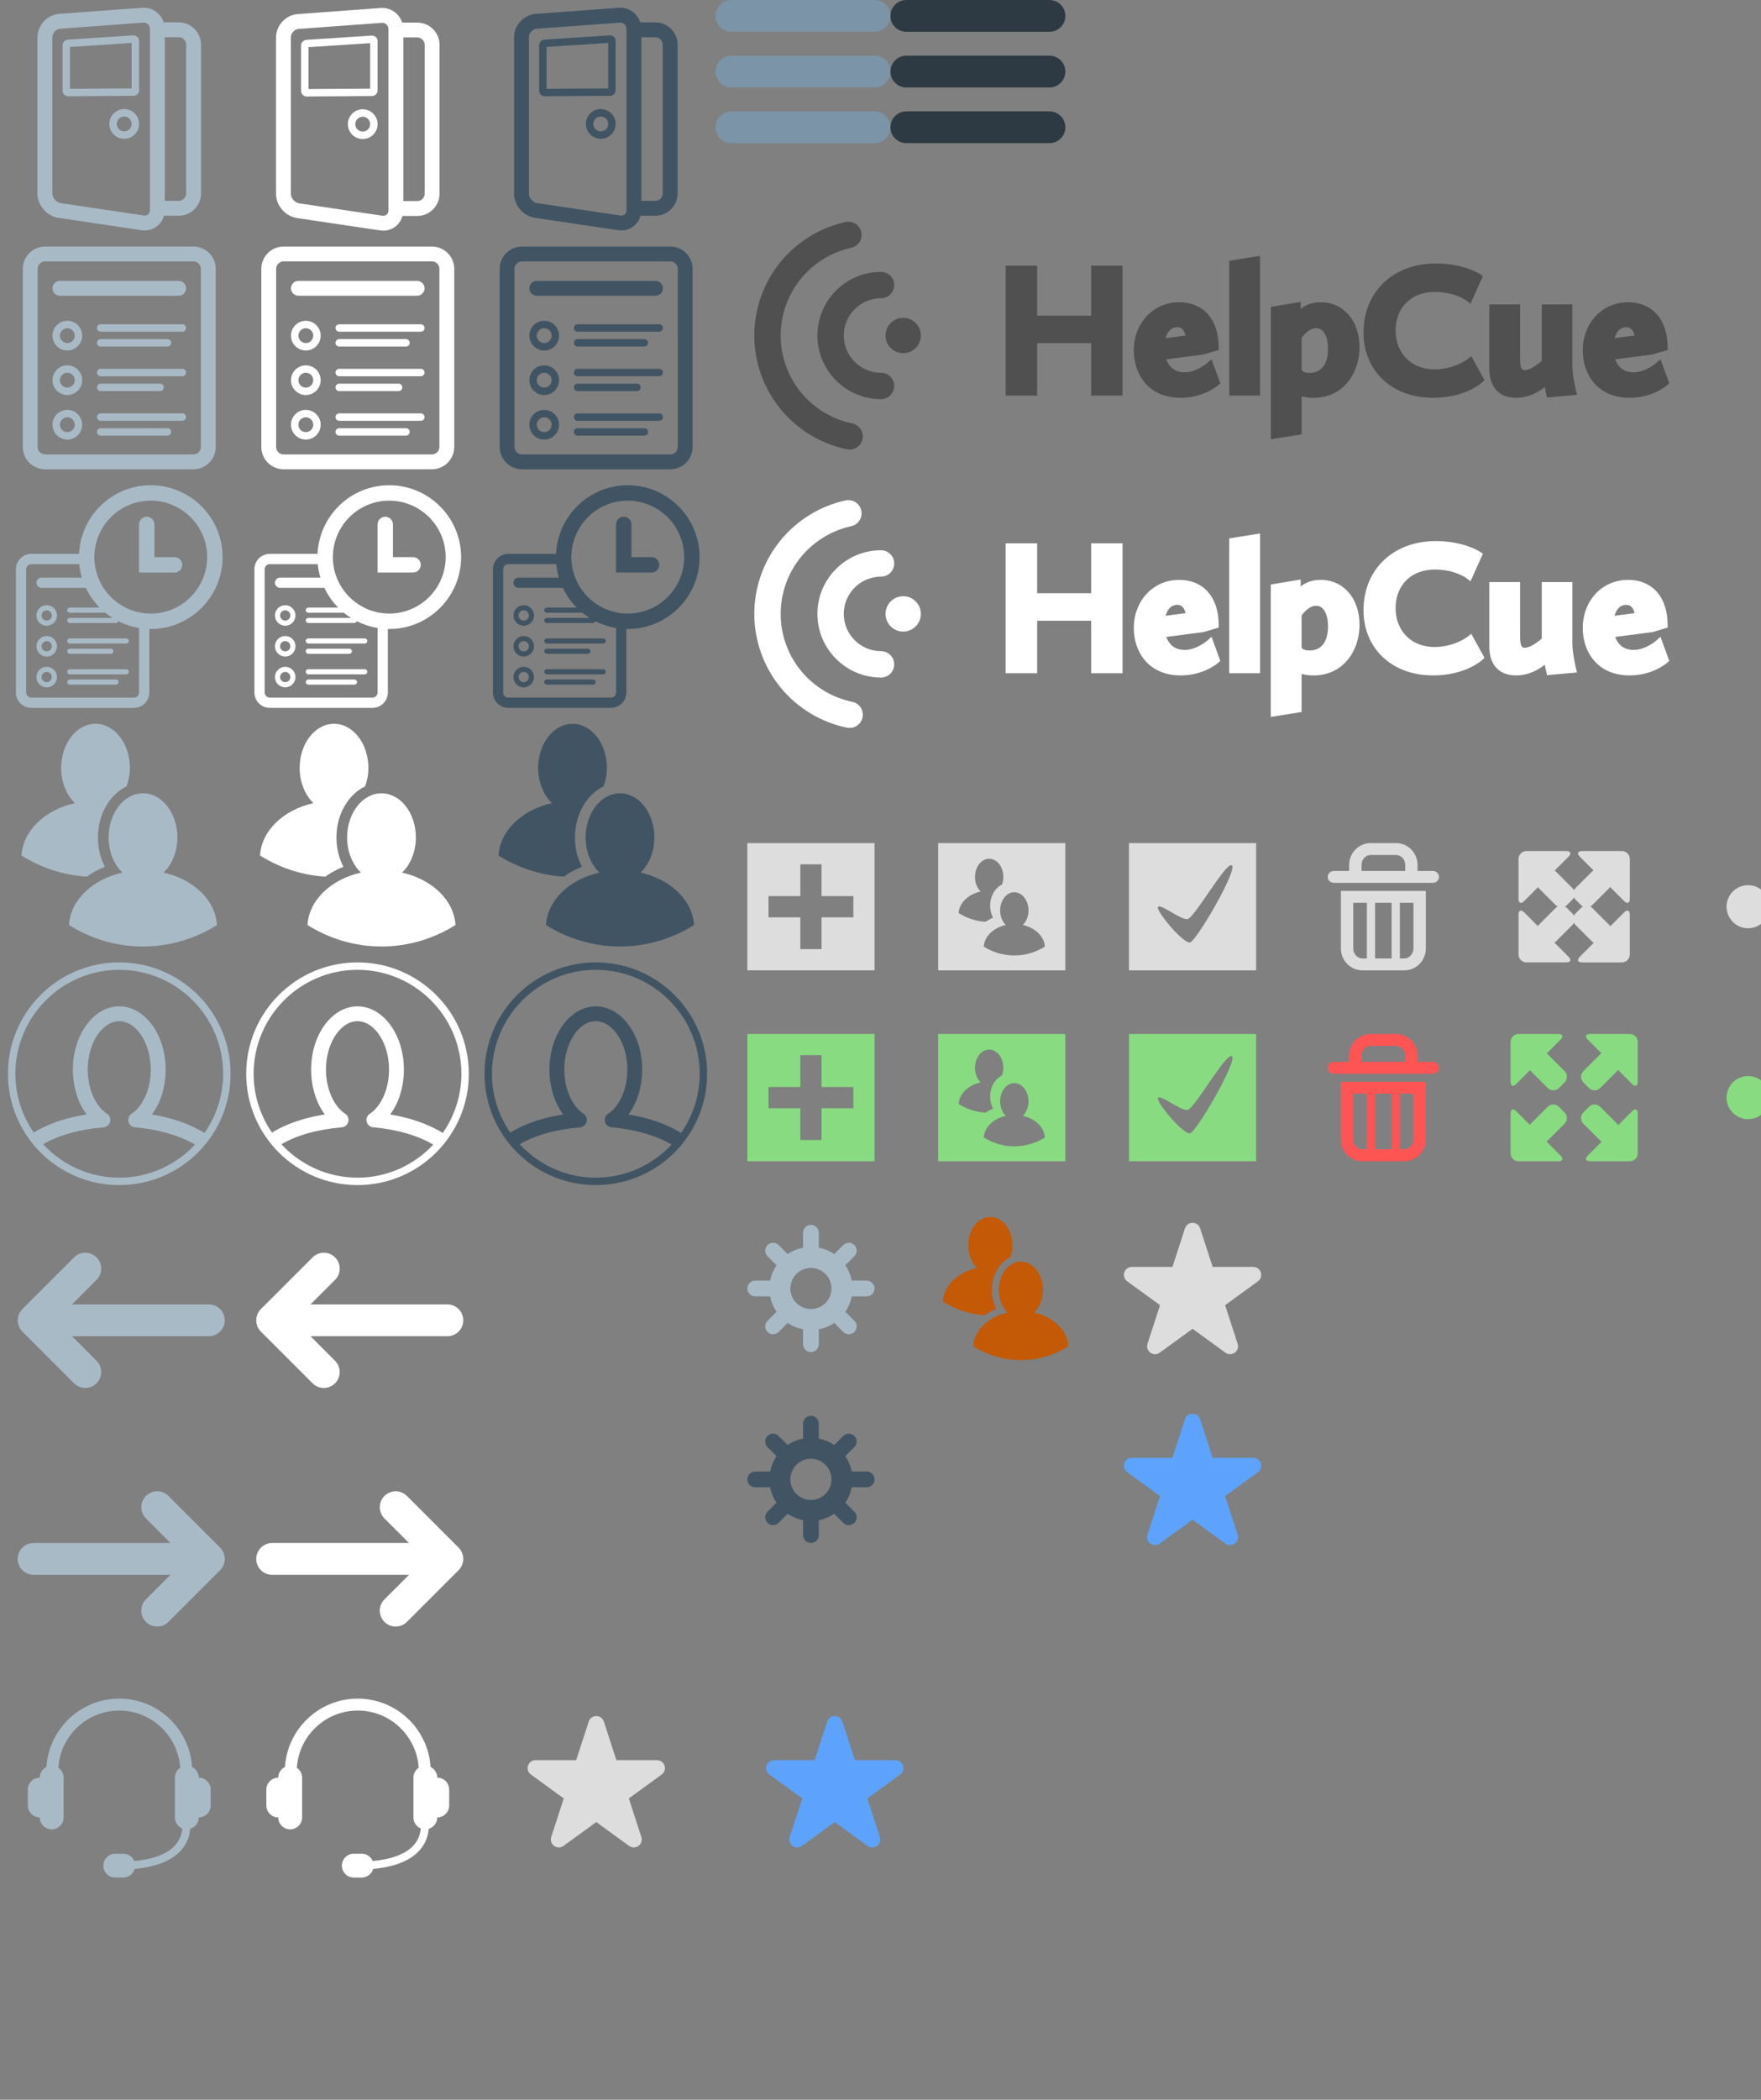 <?xml version="1.0" encoding="utf-8"?>
<!-- Generator: Adobe Illustrator 16.0.4, SVG Export Plug-In . SVG Version: 6.00 Build 0)  -->
<!DOCTYPE svg PUBLIC "-//W3C//DTD SVG 1.1//EN" "http://www.w3.org/Graphics/SVG/1.1/DTD/svg11.dtd">
<svg version="1.1" xmlns="http://www.w3.org/2000/svg" xmlns:xlink="http://www.w3.org/1999/xlink" x="0px" y="0px" width="221.5px"
	 height="264px" viewBox="0.25 0 221.5 264" enable-background="new 0.25 0 221.5 264" xml:space="preserve">
<rect x="0.25" y="0" width="221.5" height="264" fill="#808080" stroke="none"/>
<g id="Layer_1">
	<path fill="none" stroke="#000000" stroke-linecap="round" stroke-linejoin="round" stroke-miterlimit="10" d="M91.233,11.326"/>
	<path fill="none" stroke="#000000" stroke-linecap="round" stroke-linejoin="round" stroke-miterlimit="10" d="M89.233,12.929"/>
	<g>
		<path fill="#7B94A8" d="M110.25,0h-18c-1.104,0-2,0.896-2,2s0.896,2,2,2h18c1.104,0,2-0.896,2-2S111.354,0,110.25,0z"/>
		<path fill="#7B94A8" d="M110.25,7h-18c-1.104,0-2,0.896-2,2s0.896,2,2,2h18c1.104,0,2-0.896,2-2S111.354,7,110.25,7z"/>
		<path fill="#7B94A8" d="M110.25,14h-18c-1.104,0-2,0.896-2,2s0.896,2,2,2h18c1.104,0,2-0.896,2-2S111.354,14,110.25,14z"/>
	</g>
	<g>
		<path fill="#2D3A44" d="M132.25,0h-18c-1.104,0-2,0.896-2,2s0.896,2,2,2h18c1.104,0,2-0.896,2-2S133.354,0,132.25,0z"/>
		<path fill="#2D3A44" d="M132.25,7h-18c-1.104,0-2,0.896-2,2s0.896,2,2,2h18c1.104,0,2-0.896,2-2S133.354,7,132.25,7z"/>
		<path fill="#2D3A44" d="M132.25,14h-18c-1.104,0-2,0.896-2,2s0.896,2,2,2h18c1.104,0,2-0.896,2-2S133.354,14,132.25,14z"/>
	</g>
	<g>
		<path fill="#FFFFFF" d="M52.732,2.84h-1.895c-0.363-1.137-1.436-1.927-2.728-1.833L37.697,1.771
			c-1.505,0.11-2.731,1.43-2.731,2.939v19.636c0,1.5,1.163,2.85,2.647,3.071l10.443,1.553c0.138,0.021,0.274,0.03,0.407,0.03
			c1.168,0,2.116-0.773,2.412-1.849h1.857c1.546,0,2.805-1.258,2.805-2.805V5.646C55.537,4.098,54.278,2.84,52.732,2.84z
			 M49.108,26.45c0,0.453-0.33,0.739-0.777,0.67l-10.443-1.553c-0.561-0.083-1.053-0.653-1.053-1.221V4.71
			c0-0.543,0.457-1.034,0.999-1.074l10.48-0.767c0.453,0,0.794,0.345,0.794,0.803V26.45z M53.667,24.346
			c0,0.516-0.42,0.935-0.935,0.935h-1.753V4.71h1.753c0.515,0,0.935,0.42,0.935,0.935V24.346z"/>
		<path fill="#FFFFFF" d="M47.017,4.475c-0.001,0-0.002,0-0.003,0L38.793,5.01c-0.376,0.024-0.671,0.338-0.671,0.716v5.706
			c0,0.386,0.314,0.7,0.701,0.7h0.001l8.221-0.059c0.386,0,0.699-0.316,0.699-0.702v-6.21C47.745,4.783,47.438,4.475,47.017,4.475z
			 M46.81,11.142l-7.753,0.052V5.93l7.753-0.505V11.142z"/>
		<path fill="#FFFFFF" d="M45.875,13.739c-1.031,0-1.87,0.839-1.87,1.87c0,1.032,0.839,1.87,1.87,1.87s1.87-0.838,1.87-1.87
			C47.745,14.578,46.906,13.739,45.875,13.739z M45.875,16.544c-0.515,0-0.935-0.42-0.935-0.935c0-0.515,0.42-0.935,0.935-0.935
			s0.935,0.42,0.935,0.935C46.81,16.125,46.39,16.544,45.875,16.544z"/>
	</g>
	<g>
		<path fill="#FFFFFF" d="M38.718,40.333c-1.03,0-1.867,0.837-1.867,1.867c0,1.03,0.837,1.867,1.867,1.867
			c1.029,0,1.866-0.837,1.866-1.867C40.585,41.17,39.748,40.333,38.718,40.333z M38.718,43.134c-0.514,0-0.934-0.42-0.934-0.934
			s0.42-0.934,0.934-0.934s0.934,0.419,0.934,0.934S39.231,43.134,38.718,43.134z"/>
		<path fill="#FFFFFF" d="M38.718,45.934c-1.03,0-1.867,0.837-1.867,1.866c0,1.03,0.837,1.867,1.867,1.867
			c1.029,0,1.866-0.837,1.866-1.867C40.585,46.771,39.748,45.934,38.718,45.934z M38.718,48.733c-0.514,0-0.934-0.419-0.934-0.934
			c0-0.514,0.42-0.934,0.934-0.934s0.934,0.42,0.934,0.934C39.651,48.314,39.231,48.733,38.718,48.733z"/>
		<path fill="#FFFFFF" d="M38.718,51.533c-1.03,0-1.867,0.837-1.867,1.867s0.837,1.866,1.867,1.866c1.029,0,1.866-0.837,1.866-1.866
			C40.585,52.37,39.748,51.533,38.718,51.533z M38.718,54.333c-0.514,0-0.934-0.42-0.934-0.934c0-0.514,0.42-0.934,0.934-0.934
			s0.934,0.42,0.934,0.934C39.651,53.914,39.231,54.333,38.718,54.333z"/>
		<path fill="#FFFFFF" d="M54.585,31H35.918c-1.543,0-2.8,1.256-2.8,2.8V56.2c0,1.543,1.257,2.8,2.8,2.8h18.667
			c1.543,0,2.8-1.257,2.8-2.8V33.8C57.385,32.256,56.128,31,54.585,31z M55.518,56.2c0,0.514-0.419,0.934-0.934,0.934H35.918
			c-0.515,0-0.934-0.419-0.934-0.934V33.8c0-0.515,0.419-0.934,0.934-0.934h18.667c0.514,0,0.934,0.419,0.934,0.934L55.518,56.2
			L55.518,56.2z"/>
		<path fill="#FFFFFF" d="M53.185,40.771H42.917c-0.257,0-0.467,0.208-0.467,0.466c0,0.258,0.21,0.468,0.467,0.468h10.267
			c0.257,0,0.468-0.209,0.468-0.468C53.652,40.979,53.443,40.771,53.185,40.771z"/>
		<path fill="#FFFFFF" d="M42.917,43.57h8.4c0.257,0,0.466-0.208,0.466-0.467c0-0.257-0.208-0.467-0.466-0.467h-8.4
			c-0.257,0-0.467,0.209-0.467,0.467C42.451,43.362,42.66,43.57,42.917,43.57z"/>
		<path fill="#FFFFFF" d="M53.185,46.371H42.917c-0.257,0-0.467,0.209-0.467,0.467c0,0.257,0.21,0.467,0.467,0.467h10.267
			c0.257,0,0.468-0.209,0.468-0.467C53.652,46.58,53.443,46.371,53.185,46.371z"/>
		<path fill="#FFFFFF" d="M42.917,49.171h7.467c0.257,0,0.467-0.209,0.467-0.467c0-0.258-0.208-0.466-0.467-0.466h-7.467
			c-0.257,0-0.467,0.208-0.467,0.466C42.451,48.962,42.66,49.171,42.917,49.171z"/>
		<path fill="#FFFFFF" d="M53.185,51.971H42.917c-0.257,0-0.467,0.209-0.467,0.467s0.21,0.467,0.467,0.467h10.267
			c0.257,0,0.468-0.208,0.468-0.467C53.652,52.18,53.443,51.971,53.185,51.971z"/>
		<path fill="#FFFFFF" d="M51.319,53.837h-8.4c-0.257,0-0.467,0.209-0.467,0.467c0,0.259,0.21,0.466,0.467,0.466h8.4
			c0.257,0,0.466-0.208,0.466-0.466C51.785,54.047,51.576,53.837,51.319,53.837z"/>
		<path fill="#FFFFFF" d="M37.785,37.183h14.933c0.515,0,0.934-0.418,0.934-0.934c0-0.515-0.419-0.934-0.934-0.934H37.785
			c-0.515,0-0.934,0.419-0.934,0.934C36.852,36.765,37.27,37.183,37.785,37.183z"/>
	</g>
	<path fill="#FFFFFF" d="M45.217,121c-7.732,0-14,6.269-14,14s6.268,14,14,14s14-6.269,14-14S52.949,121,45.217,121z
		 M45.217,121.934c7.206,0,13.066,5.86,13.066,13.066c0,2.777-0.876,5.348-2.358,7.467c-0.041-0.035-0.072-0.08-0.121-0.109
		c-1.824-1.082-3.997-1.832-6.479-2.236c1.091-1.461,1.726-3.478,1.726-5.662c0-4.375-2.618-7.933-5.833-7.933
		s-5.833,3.558-5.833,7.933c0,2.184,0.633,4.197,1.722,5.658c-2.559,0.404-4.749,1.144-6.527,2.203
		c-0.042,0.025-0.07,0.066-0.107,0.097c-1.461-2.108-2.322-4.663-2.322-7.417C32.15,127.794,38.011,121.934,45.217,121.934z
		 M45.217,148.066c-3.784,0-7.186-1.626-9.574-4.203c1.949-1.137,4.481-1.85,7.535-2.121c0.256-0.008,0.51-0.121,0.687-0.328
		c0.246-0.289,0.295-0.697,0.122-1.034c-0.087-0.17-0.221-0.305-0.382-0.391c-1.433-0.997-2.355-3.156-2.355-5.53
		c0-3.287,1.816-6.066,3.967-6.066c2.151,0,3.966,2.779,3.966,6.066c0,2.377-0.924,4.539-2.359,5.534
		c-0.141,0.079-0.262,0.195-0.348,0.34c-0.183,0.31-0.172,0.697,0.028,0.994c0.18,0.27,0.477,0.415,0.777,0.415c0,0,0.002,0,0.002,0
		c2.905,0.262,5.48,1.012,7.467,2.164C52.364,146.458,48.978,148.066,45.217,148.066z"/>
	<path fill="#FFFFFF" d="M58.183,197.111c0.018-0.025,0.029-0.057,0.046-0.084c0.05-0.084,0.1-0.168,0.138-0.26
		c0.016-0.037,0.023-0.078,0.037-0.117c0.029-0.084,0.06-0.166,0.077-0.256c0.026-0.129,0.04-0.269,0.04-0.396
		s-0.014-0.268-0.04-0.396c-0.018-0.09-0.048-0.172-0.077-0.256c-0.014-0.039-0.021-0.08-0.037-0.117
		c-0.038-0.092-0.088-0.176-0.138-0.26c-0.017-0.027-0.028-0.059-0.046-0.085c-0.073-0.108-0.156-0.21-0.249-0.304l-6.499-6.498
		c-0.781-0.781-2.048-0.781-2.828,0c-0.781,0.781-0.781,2.047,0,2.828l3.085,3.09H34.479c-1.104,0-2,0.896-2,2s0.896,2,2,2h17.213
		l-3.086,3.086c-0.781,0.781-0.781,2.047,0,2.828c0.39,0.391,0.902,0.586,1.414,0.586s1.023-0.195,1.414-0.586l6.499-6.498
		C58.026,197.322,58.109,197.221,58.183,197.111z"/>
	<g>
		<path fill="#415463" d="M82.673,2.813h-1.895c-0.363-1.137-1.435-1.927-2.728-1.833L67.639,1.744
			c-1.505,0.11-2.731,1.43-2.731,2.939v19.636c0,1.5,1.163,2.85,2.647,3.071l10.443,1.553c0.138,0.021,0.274,0.03,0.407,0.03
			c1.168,0,2.116-0.773,2.412-1.849h1.857c1.546,0,2.805-1.258,2.805-2.805V5.619C85.479,4.071,84.22,2.813,82.673,2.813z
			 M79.05,26.423c0,0.453-0.33,0.739-0.777,0.67L67.831,25.54c-0.562-0.083-1.053-0.653-1.053-1.221V4.684
			c0-0.543,0.457-1.034,0.999-1.074l10.48-0.767c0.453,0,0.794,0.345,0.794,0.803V26.423z M83.608,24.319
			c0,0.516-0.42,0.935-0.935,0.935H80.92V4.684h1.753c0.515,0,0.935,0.42,0.935,0.935V24.319z"/>
		<path fill="#415463" d="M76.958,4.448c-0.001,0-0.002,0-0.003,0l-8.221,0.535c-0.376,0.024-0.671,0.338-0.671,0.716v5.706
			c0,0.386,0.314,0.7,0.701,0.7h0.002l8.221-0.059c0.386,0,0.699-0.316,0.699-0.702v-6.21C77.687,4.756,77.38,4.448,76.958,4.448z
			 M76.751,11.115l-7.753,0.052V5.903l7.753-0.505V11.115z"/>
		<path fill="#415463" d="M75.816,13.712c-1.031,0-1.87,0.839-1.87,1.87c0,1.032,0.839,1.87,1.87,1.87c1.032,0,1.87-0.838,1.87-1.87
			C77.687,14.551,76.848,13.712,75.816,13.712z M75.816,16.518c-0.515,0-0.935-0.42-0.935-0.935c0-0.515,0.42-0.935,0.935-0.935
			c0.515,0,0.935,0.42,0.935,0.935C76.751,16.098,76.332,16.518,75.816,16.518z"/>
	</g>
	<g>
		<path fill="#415463" d="M68.701,40.333c-1.028,0-1.866,0.837-1.866,1.867c0,1.03,0.837,1.867,1.866,1.867
			c1.03,0,1.867-0.837,1.867-1.867C70.569,41.17,69.731,40.333,68.701,40.333z M68.701,43.134c-0.514,0-0.934-0.42-0.934-0.934
			s0.42-0.934,0.934-0.934c0.515,0,0.934,0.419,0.934,0.934S69.216,43.134,68.701,43.134z"/>
		<path fill="#415463" d="M68.701,45.934c-1.028,0-1.866,0.837-1.866,1.866c0,1.03,0.837,1.867,1.866,1.867
			c1.03,0,1.867-0.837,1.867-1.867C70.569,46.771,69.731,45.934,68.701,45.934z M68.701,48.733c-0.514,0-0.934-0.419-0.934-0.934
			c0-0.514,0.42-0.934,0.934-0.934c0.515,0,0.934,0.42,0.934,0.934C69.635,48.314,69.216,48.733,68.701,48.733z"/>
		<path fill="#415463" d="M68.701,51.533c-1.028,0-1.866,0.837-1.866,1.867s0.837,1.866,1.866,1.866c1.03,0,1.867-0.837,1.867-1.866
			C70.569,52.37,69.731,51.533,68.701,51.533z M68.701,54.333c-0.514,0-0.934-0.42-0.934-0.934c0-0.514,0.42-0.934,0.934-0.934
			c0.515,0,0.934,0.42,0.934,0.934C69.635,53.914,69.216,54.333,68.701,54.333z"/>
		<path fill="#415463" d="M84.569,31H65.902c-1.543,0-2.8,1.256-2.8,2.8V56.2c0,1.543,1.257,2.8,2.8,2.8h18.667
			c1.543,0,2.8-1.257,2.8-2.8V33.8C87.368,32.256,86.112,31,84.569,31z M85.501,56.2c0,0.514-0.419,0.934-0.934,0.934H65.902
			c-0.514,0-0.934-0.419-0.934-0.934V33.8c0-0.515,0.419-0.934,0.934-0.934h18.667c0.514,0,0.934,0.419,0.934,0.934L85.501,56.2
			L85.501,56.2z"/>
		<path fill="#415463" d="M83.169,40.771H72.902c-0.258,0-0.466,0.208-0.466,0.466c0,0.258,0.208,0.468,0.466,0.468h10.266
			c0.258,0,0.467-0.209,0.467-0.468C83.635,40.979,83.426,40.771,83.169,40.771z"/>
		<path fill="#415463" d="M72.902,43.57h8.399c0.257,0,0.467-0.208,0.467-0.467c0-0.257-0.209-0.467-0.467-0.467h-8.399
			c-0.258,0-0.466,0.209-0.466,0.467C72.436,43.362,72.644,43.57,72.902,43.57z"/>
		<path fill="#415463" d="M83.169,46.371H72.902c-0.258,0-0.466,0.209-0.466,0.467c0,0.257,0.208,0.467,0.466,0.467h10.266
			c0.258,0,0.467-0.209,0.467-0.467C83.635,46.58,83.426,46.371,83.169,46.371z"/>
		<path fill="#415463" d="M72.902,49.171h7.467c0.258,0,0.467-0.209,0.467-0.467c0-0.258-0.209-0.466-0.467-0.466h-7.467
			c-0.258,0-0.466,0.208-0.466,0.466C72.436,48.962,72.644,49.171,72.902,49.171z"/>
		<path fill="#415463" d="M83.169,51.971H72.902c-0.258,0-0.466,0.209-0.466,0.467s0.208,0.467,0.466,0.467h10.266
			c0.258,0,0.467-0.208,0.467-0.467C83.635,52.18,83.426,51.971,83.169,51.971z"/>
		<path fill="#415463" d="M81.301,53.837h-8.399c-0.258,0-0.466,0.209-0.466,0.467c0,0.259,0.208,0.466,0.466,0.466h8.399
			c0.257,0,0.467-0.208,0.467-0.466C81.768,54.047,81.56,53.837,81.301,53.837z"/>
		<path fill="#415463" d="M67.769,37.183h14.934c0.515,0,0.934-0.418,0.934-0.934c0-0.515-0.419-0.934-0.934-0.934H67.769
			c-0.515,0-0.933,0.419-0.933,0.934C66.835,36.765,67.254,37.183,67.769,37.183z"/>
	</g>
	<path fill="#415463" d="M75.193,121c-7.732,0-14,6.269-14,14s6.268,14,14,14c7.731,0,14-6.269,14-14S82.925,121,75.193,121z
		 M75.193,121.934c7.205,0,13.066,5.86,13.066,13.066c0,2.777-0.876,5.348-2.358,7.467c-0.041-0.035-0.072-0.08-0.121-0.109
		c-1.824-1.082-3.997-1.832-6.479-2.236c1.091-1.461,1.726-3.478,1.726-5.662c0-4.375-2.617-7.933-5.833-7.933
		c-3.216,0-5.833,3.558-5.833,7.933c0,2.184,0.633,4.197,1.722,5.658c-2.56,0.404-4.75,1.144-6.527,2.203
		c-0.043,0.025-0.07,0.066-0.108,0.097c-1.461-2.108-2.322-4.663-2.322-7.417C62.126,127.794,67.988,121.934,75.193,121.934z
		 M75.193,148.066c-3.784,0-7.186-1.626-9.574-4.203c1.948-1.137,4.48-1.85,7.534-2.121c0.257-0.008,0.51-0.121,0.687-0.328
		c0.247-0.289,0.295-0.697,0.122-1.034c-0.087-0.17-0.222-0.305-0.382-0.391c-1.433-0.997-2.354-3.156-2.354-5.53
		c0-3.287,1.816-6.066,3.967-6.066c2.15,0,3.967,2.779,3.967,6.066c0,2.377-0.925,4.539-2.359,5.534
		c-0.142,0.079-0.263,0.195-0.349,0.34c-0.183,0.31-0.171,0.697,0.028,0.994c0.18,0.27,0.477,0.415,0.777,0.415
		c0.001,0,0.002,0,0.003,0c2.905,0.262,5.479,1.012,7.467,2.164C82.341,146.458,78.954,148.066,75.193,148.066z"/>
	<g>
		<path fill="#A9BAC7" d="M22.73,2.813h-1.895c-0.363-1.137-1.436-1.927-2.728-1.833L7.696,1.744
			c-1.505,0.11-2.731,1.43-2.731,2.939v19.636c0,1.5,1.163,2.85,2.647,3.071l10.443,1.553c0.138,0.021,0.274,0.03,0.407,0.03
			c1.168,0,2.116-0.773,2.412-1.849h1.857c1.546,0,2.805-1.258,2.805-2.805V5.619C25.536,4.071,24.277,2.813,22.73,2.813z
			 M19.107,26.423c0,0.453-0.33,0.739-0.777,0.67L7.886,25.54c-0.56-0.083-1.052-0.653-1.052-1.221V4.684
			c0-0.543,0.457-1.035,0.999-1.074l10.48-0.767c0.453,0,0.794,0.345,0.794,0.803V26.423z M23.666,24.319
			c0,0.516-0.42,0.935-0.935,0.935h-1.753V4.684h1.753c0.515,0,0.935,0.42,0.935,0.935V24.319z"/>
		<path fill="#A9BAC7" d="M17.016,4.448c-0.001,0-0.002,0-0.003,0L8.792,4.983C8.415,5.007,8.12,5.321,8.12,5.699v5.706
			c0,0.386,0.314,0.7,0.701,0.7h0.001l8.221-0.059c0.386,0,0.699-0.316,0.699-0.702v-6.21C17.744,4.756,17.437,4.448,17.016,4.448z
			 M16.809,11.115l-7.753,0.052V5.903l7.753-0.505V11.115z"/>
		<path fill="#A9BAC7" d="M15.874,13.712c-1.031,0-1.87,0.839-1.87,1.87c0,1.032,0.839,1.87,1.87,1.87s1.87-0.838,1.87-1.87
			C17.744,14.551,16.905,13.712,15.874,13.712z M15.874,16.518c-0.515,0-0.935-0.42-0.935-0.935c0-0.515,0.42-0.935,0.935-0.935
			s0.935,0.42,0.935,0.935C16.809,16.098,16.389,16.518,15.874,16.518z"/>
	</g>
	<g>
		<path fill="#A9BAC7" d="M8.718,40.333c-1.03,0-1.867,0.837-1.867,1.867c0,1.03,0.837,1.867,1.867,1.867s1.867-0.837,1.867-1.867
			S9.748,40.333,8.718,40.333z M8.718,43.134c-0.514,0-0.934-0.42-0.934-0.934s0.42-0.934,0.934-0.934
			c0.514,0,0.934,0.419,0.934,0.934S9.231,43.134,8.718,43.134z"/>
		<path fill="#A9BAC7" d="M8.718,45.934c-1.03,0-1.867,0.837-1.867,1.866c0,1.03,0.837,1.867,1.867,1.867s1.867-0.837,1.867-1.867
			S9.748,45.934,8.718,45.934z M8.718,48.733c-0.514,0-0.934-0.419-0.934-0.934c0-0.514,0.42-0.934,0.934-0.934
			c0.514,0,0.934,0.42,0.934,0.934C9.652,48.314,9.231,48.733,8.718,48.733z"/>
		<path fill="#A9BAC7" d="M8.718,51.533c-1.03,0-1.867,0.837-1.867,1.867s0.837,1.866,1.867,1.866s1.867-0.837,1.867-1.866
			C10.585,52.37,9.748,51.533,8.718,51.533z M8.718,54.333c-0.514,0-0.934-0.42-0.934-0.934c0-0.514,0.42-0.934,0.934-0.934
			c0.514,0,0.934,0.42,0.934,0.934C9.652,53.914,9.231,54.333,8.718,54.333z"/>
		<path fill="#A9BAC7" d="M24.584,31H5.917c-1.543,0-2.8,1.256-2.8,2.8V56.2c0,1.543,1.255,2.8,2.8,2.8h18.667
			c1.543,0,2.8-1.257,2.8-2.8V33.8C27.385,32.256,26.128,31,24.584,31z M25.517,56.2c0,0.514-0.419,0.934-0.934,0.934H5.917
			c-0.514,0-0.934-0.419-0.934-0.934V33.8c0-0.515,0.419-0.934,0.934-0.934h18.667c0.514,0,0.934,0.419,0.934,0.934L25.517,56.2
			L25.517,56.2z"/>
		<path fill="#A9BAC7" d="M23.184,40.771H12.917c-0.257,0-0.467,0.208-0.467,0.466c0,0.258,0.209,0.468,0.467,0.468h10.266
			c0.258,0,0.467-0.209,0.467-0.468C23.651,40.979,23.443,40.771,23.184,40.771z"/>
		<path fill="#A9BAC7" d="M12.917,43.57h8.4c0.257,0,0.468-0.208,0.468-0.467c0-0.257-0.209-0.467-0.468-0.467h-8.4
			c-0.257,0-0.467,0.209-0.467,0.467C12.451,43.362,12.66,43.57,12.917,43.57z"/>
		<path fill="#A9BAC7" d="M23.184,46.372H12.917c-0.257,0-0.467,0.209-0.467,0.467c0,0.258,0.209,0.467,0.467,0.467h10.266
			c0.258,0,0.467-0.208,0.467-0.467C23.651,46.58,23.443,46.372,23.184,46.372z"/>
		<path fill="#A9BAC7" d="M12.917,49.171h7.467c0.257,0,0.468-0.209,0.468-0.467c0-0.258-0.21-0.466-0.468-0.466h-7.467
			c-0.257,0-0.467,0.208-0.467,0.466C12.451,48.962,12.66,49.171,12.917,49.171z"/>
		<path fill="#A9BAC7" d="M23.184,51.971H12.917c-0.257,0-0.467,0.209-0.467,0.467s0.209,0.467,0.467,0.467h10.266
			c0.258,0,0.467-0.208,0.467-0.467C23.651,52.18,23.443,51.971,23.184,51.971z"/>
		<path fill="#A9BAC7" d="M21.317,53.837h-8.4c-0.257,0-0.467,0.209-0.467,0.467c0,0.259,0.209,0.466,0.467,0.466h8.4
			c0.257,0,0.468-0.208,0.468-0.466C21.785,54.047,21.576,53.837,21.317,53.837z"/>
		<path fill="#A9BAC7" d="M7.784,37.184h14.934c0.515,0,0.933-0.418,0.933-0.934c0-0.515-0.418-0.934-0.933-0.934H7.784
			c-0.515,0-0.934,0.419-0.934,0.934C6.851,36.765,7.27,37.184,7.784,37.184z"/>
	</g>
	<path fill="#A9BAC7" d="M15.25,121c-7.731,0-14,6.269-14,14s6.269,14,14,14s14-6.269,14-14S22.981,121,15.25,121z M15.25,121.934
		c7.205,0,13.066,5.86,13.066,13.066c0,2.777-0.876,5.348-2.358,7.467c-0.042-0.035-0.072-0.08-0.121-0.109
		c-1.825-1.082-3.998-1.832-6.479-2.236c1.091-1.461,1.726-3.478,1.726-5.662c0-4.375-2.617-7.933-5.833-7.933
		s-5.833,3.558-5.833,7.933c0,2.184,0.633,4.197,1.722,5.658c-2.559,0.404-4.749,1.144-6.526,2.203
		c-0.043,0.025-0.071,0.066-0.108,0.097c-1.461-2.108-2.322-4.663-2.322-7.417C2.184,127.794,8.045,121.934,15.25,121.934z
		 M15.25,148.066c-3.784,0-7.186-1.626-9.574-4.203c1.949-1.137,4.48-1.85,7.534-2.121c0.257-0.008,0.51-0.121,0.687-0.328
		c0.247-0.289,0.295-0.697,0.122-1.034c-0.087-0.17-0.221-0.305-0.382-0.391c-1.433-0.997-2.355-3.156-2.355-5.53
		c0-3.287,1.816-6.066,3.967-6.066s3.967,2.779,3.967,6.066c0,2.377-0.924,4.539-2.359,5.534c-0.142,0.079-0.263,0.195-0.348,0.34
		c-0.183,0.31-0.172,0.697,0.028,0.994c0.18,0.27,0.476,0.415,0.777,0.415c0.001,0,0.002,0,0.003,0
		c2.905,0.262,5.479,1.012,7.466,2.164C22.397,146.458,19.011,148.066,15.25,148.066z"/>
	<path fill="#A9BAC7" d="M28.183,197.111c0.018-0.025,0.029-0.057,0.046-0.084c0.05-0.084,0.1-0.168,0.138-0.26
		c0.016-0.037,0.023-0.078,0.037-0.117c0.029-0.084,0.06-0.166,0.077-0.256c0.026-0.129,0.04-0.269,0.04-0.396
		s-0.014-0.268-0.04-0.396c-0.018-0.09-0.048-0.172-0.077-0.256c-0.014-0.039-0.021-0.08-0.037-0.117
		c-0.038-0.092-0.088-0.176-0.138-0.26c-0.017-0.027-0.028-0.059-0.046-0.085c-0.073-0.108-0.156-0.21-0.249-0.304l-6.499-6.498
		c-0.781-0.781-2.048-0.781-2.828,0c-0.781,0.781-0.781,2.047,0,2.828l3.085,3.09H4.479c-1.104,0-2,0.896-2,2s0.896,2,2,2h17.213
		l-3.086,3.086c-0.781,0.781-0.781,2.047,0,2.828c0.39,0.391,0.902,0.586,1.414,0.586s1.023-0.195,1.414-0.586l6.499-6.498
		C28.026,197.322,28.109,197.221,28.183,197.111z"/>
	<path fill="#A9BAC7" d="M2.817,164.889c-0.018,0.025-0.029,0.057-0.046,0.084c-0.05,0.084-0.1,0.168-0.138,0.26
		c-0.016,0.037-0.023,0.078-0.037,0.117c-0.029,0.084-0.06,0.166-0.077,0.256c-0.026,0.129-0.04,0.269-0.04,0.396
		s0.014,0.268,0.04,0.396c0.018,0.09,0.048,0.172,0.077,0.256c0.014,0.039,0.021,0.08,0.037,0.117
		c0.038,0.092,0.088,0.176,0.138,0.26c0.017,0.027,0.028,0.059,0.046,0.085c0.073,0.108,0.156,0.21,0.249,0.304l6.499,6.498
		c0.781,0.781,2.048,0.781,2.828,0c0.781-0.781,0.781-2.047,0-2.828L9.308,168h17.213c1.104,0,2-0.896,2-2s-0.896-2-2-2H9.308
		l3.086-3.086c0.781-0.781,0.781-2.047,0-2.828c-0.39-0.391-0.902-0.586-1.414-0.586s-1.023,0.195-1.414,0.586l-6.499,6.498
		C2.974,164.678,2.891,164.779,2.817,164.889z"/>
	<path fill="#FFFFFF" d="M32.817,164.889c-0.018,0.025-0.029,0.057-0.046,0.084c-0.05,0.084-0.1,0.168-0.138,0.26
		c-0.016,0.037-0.023,0.078-0.037,0.117c-0.029,0.084-0.06,0.166-0.077,0.256c-0.026,0.129-0.04,0.269-0.04,0.396
		s0.014,0.268,0.04,0.396c0.018,0.09,0.048,0.172,0.077,0.256c0.014,0.039,0.021,0.08,0.037,0.117
		c0.038,0.092,0.088,0.176,0.138,0.26c0.017,0.027,0.028,0.059,0.046,0.085c0.073,0.108,0.156,0.21,0.249,0.304l6.499,6.498
		c0.781,0.781,2.048,0.781,2.828,0c0.781-0.781,0.781-2.047,0-2.828L39.308,168h17.213c1.104,0,2-0.896,2-2s-0.896-2-2-2H39.308
		l3.086-3.086c0.781-0.781,0.781-2.047,0-2.828c-0.39-0.391-0.902-0.586-1.414-0.586s-1.023,0.195-1.414,0.586l-6.499,6.498
		C32.974,164.678,32.891,164.779,32.817,164.889z"/>
	<g>
		<path fill="#505050" d="M107.121,56.524c-0.11,0-0.224-0.012-0.334-0.035c-3.249-0.666-6.207-2.446-8.326-5.016
			c-2.15-2.607-3.336-5.906-3.336-9.29c0-3.353,1.165-6.628,3.279-9.222c2.085-2.557,4.998-4.348,8.205-5.047
			c0.895-0.194,1.777,0.373,1.973,1.27c0.195,0.894-0.373,1.777-1.268,1.972c-2.476,0.539-4.727,1.923-6.34,3.902
			c-1.633,2.003-2.531,4.533-2.531,7.125c0,2.616,0.914,5.165,2.576,7.177c1.639,1.988,3.924,3.365,6.432,3.878
			c0.896,0.183,1.477,1.06,1.291,1.958C108.582,55.982,107.893,56.524,107.121,56.524z"/>
		<path fill="#505050" d="M111.066,50.186c-4.412,0-8.002-3.59-8.002-8.002c0-4.413,3.59-8.003,8.002-8.003
			c0.916,0,1.658,0.744,1.658,1.659c0,0.916-0.742,1.659-1.658,1.659c-2.584,0-4.686,2.102-4.686,4.685s2.102,4.685,4.686,4.685
			c0.916,0,1.658,0.743,1.658,1.659S111.982,50.186,111.066,50.186z"/>
		<circle fill="#505050" cx="113.856" cy="42.184" r="2.222"/>
	</g>
	<g>
		<path fill="#505050" d="M254.307,36.718c2.524,0,4.477,1.675,4.496,1.692l0.123,0.107l1.965-4.062l-0.081-0.062
			c-0.026-0.02-2.604-1.958-6.882-1.958c-3.004,0-5.738,1.142-7.699,3.216c-1.834,1.939-2.885,4.61-2.885,7.327
			c0,5.787,4.283,9.829,10.416,9.829c4.832,0,6.979-2.377,7.067-2.479l0.054-0.061l-1.701-3.762l-0.128,0.12
			c-0.021,0.019-2.056,1.898-4.913,1.898c-3.114,0-5.127-2.292-5.127-5.84C249.012,39.116,251.14,36.718,254.307,36.718z"/>
		<path fill="#505050" d="M281.564,46.339V32.94h-5.459v12.544c-1.254,1.1-3.09,2.536-4.706,2.536c-1.382,0-1.849-0.901-1.849-3.572
			V32.94h-5.502v13.987c0,5.116,3.369,5.88,5.377,5.88c3.336,0,5.841-1.935,7.134-3.215c0.183,1.339,0.553,2.975,0.557,2.992
			l0.024,0.106l5.295-0.485l-0.035-0.141C282.393,52.03,281.564,48.607,281.564,46.339z"/>
		<path fill="#505050" d="M297.523,32.436c-2.717,0-4.599,2.18-5.588,3.718v-3.656l-5.291,0.882v18.924h5.501V40.749
			c0.793-1.16,2.397-3.064,4.37-3.064c0.886,0,1.749,0.364,1.758,0.368l0.146,0.062l0.866-5.197l0.015-0.086l-0.075-0.043
			C299.199,32.774,298.595,32.436,297.523,32.436z"/>
		<path fill="#505050" d="M312.854,32.436c-2.719,0-4.6,2.179-5.588,3.717v-3.656l-5.291,0.882v18.924h5.501V40.749
			c0.792-1.16,2.395-3.064,4.37-3.064c0.886,0,1.748,0.364,1.757,0.368l0.146,0.062l0.867-5.197l0.015-0.086l-0.076-0.043
			C314.529,32.774,313.924,32.436,312.854,32.436z"/>
		<rect x="317.388" y="32.94" fill="#505050" width="5.501" height="19.363"/>
		<path fill="#505050" d="M320.159,29.031c1.85,0,3.191-1.289,3.191-3.065s-1.342-3.066-3.191-3.066
			c-1.874,0-3.233,1.29-3.233,3.066S318.285,29.031,320.159,29.031z"/>
	</g>
	<g>
		<path fill="#FFFFFF" d="M107.121,91.524c-0.11,0-0.224-0.012-0.334-0.035c-3.249-0.666-6.207-2.446-8.326-5.016
			c-2.15-2.607-3.336-5.906-3.336-9.29c0-3.353,1.165-6.628,3.279-9.222c2.085-2.557,4.998-4.348,8.205-5.047
			c0.895-0.194,1.777,0.373,1.973,1.27c0.195,0.894-0.373,1.777-1.268,1.972c-2.476,0.539-4.727,1.923-6.34,3.902
			c-1.633,2.003-2.531,4.533-2.531,7.125c0,2.616,0.914,5.165,2.576,7.177c1.639,1.988,3.924,3.365,6.432,3.878
			c0.896,0.183,1.477,1.06,1.291,1.958C108.582,90.982,107.893,91.524,107.121,91.524z"/>
		<path fill="#FFFFFF" d="M111.066,85.186c-4.412,0-8.002-3.59-8.002-8.002c0-4.413,3.59-8.003,8.002-8.003
			c0.916,0,1.658,0.744,1.658,1.659c0,0.916-0.742,1.659-1.658,1.659c-2.584,0-4.686,2.102-4.686,4.685s2.102,4.685,4.686,4.685
			c0.916,0,1.658,0.743,1.658,1.659S111.982,85.186,111.066,85.186z"/>
		<circle fill="#FFFFFF" cx="113.856" cy="77.184" r="2.222"/>
	</g>
	<g>
		<path fill="#FFFFFF" d="M254.307,71.718c2.524,0,4.477,1.675,4.496,1.692l0.123,0.107l1.965-4.062l-0.081-0.062
			c-0.026-0.02-2.604-1.958-6.882-1.958c-3.004,0-5.738,1.142-7.699,3.216c-1.834,1.939-2.885,4.61-2.885,7.327
			c0,5.787,4.283,9.829,10.416,9.829c4.832,0,6.979-2.377,7.067-2.479l0.054-0.061l-1.701-3.762l-0.128,0.12
			c-0.021,0.019-2.056,1.898-4.913,1.898c-3.114,0-5.127-2.292-5.127-5.84C249.012,74.116,251.14,71.718,254.307,71.718z"/>
		<path fill="#FFFFFF" d="M281.564,81.339V67.94h-5.459v12.544c-1.254,1.1-3.09,2.536-4.706,2.536c-1.382,0-1.849-0.901-1.849-3.572
			V67.94h-5.502v13.987c0,5.116,3.369,5.88,5.377,5.88c3.336,0,5.841-1.935,7.134-3.215c0.183,1.339,0.553,2.975,0.557,2.992
			l0.024,0.106l5.295-0.485l-0.035-0.141C282.393,87.03,281.564,83.607,281.564,81.339z"/>
		<path fill="#FFFFFF" d="M297.523,67.436c-2.717,0-4.599,2.18-5.588,3.718v-3.656l-5.291,0.882v18.924h5.501V75.749
			c0.793-1.16,2.397-3.064,4.37-3.064c0.886,0,1.749,0.364,1.758,0.368l0.146,0.062l0.866-5.197l0.015-0.086l-0.075-0.043
			C299.199,67.774,298.595,67.436,297.523,67.436z"/>
		<path fill="#FFFFFF" d="M312.854,67.436c-2.719,0-4.6,2.179-5.588,3.717v-3.656l-5.291,0.882v18.924h5.501V75.749
			c0.792-1.16,2.395-3.064,4.37-3.064c0.886,0,1.748,0.364,1.757,0.368l0.146,0.062l0.867-5.197l0.015-0.086l-0.076-0.043
			C314.529,67.774,313.924,67.436,312.854,67.436z"/>
		<rect x="317.388" y="67.94" fill="#FFFFFF" width="5.501" height="19.363"/>
		<path fill="#FFFFFF" d="M320.159,64.031c1.85,0,3.191-1.289,3.191-3.065s-1.342-3.066-3.191-3.066
			c-1.874,0-3.233,1.29-3.233,3.066S318.285,64.031,320.159,64.031z"/>
	</g>
	<g>
		<path fill="#C45906" d="M-34.989,196.703c0.822-0.796,1.362-2.049,1.362-3.473c0-2.41-1.521-4.363-3.397-4.363
			c-1.875,0-3.397,1.953-3.397,4.363c0,1.424,0.54,2.677,1.362,3.473c-2.953,0.659-5.129,2.711-5.278,5.176
			c2.125,1.336,4.626,2.121,7.313,2.121c2.688,0,5.188-0.785,7.314-2.121C-29.86,199.414-32.037,197.362-34.989,196.703z"/>
		<path fill="#C45906" d="M-40.788,196.126c-0.446-0.856-0.689-1.854-0.689-2.896c0-2.296,1.177-4.251,2.831-5.045
			c0.204-0.556,0.329-1.166,0.329-1.821c0-2.41-1.521-4.364-3.397-4.364c-1.875,0-3.397,1.954-3.397,4.364
			c0,1.423,0.54,2.677,1.362,3.474c-2.953,0.658-5.129,2.71-5.278,5.175c1.894,1.19,4.088,1.939,6.445,2.09
			C-42.045,196.719-41.444,196.389-40.788,196.126z"/>
		<path fill="#C45906" d="M-32.572,193.23c0,1.041-0.243,2.039-0.689,2.896c0.655,0.263,1.257,0.593,1.794,0.976
			c2.354-0.15,4.546-0.899,6.438-2.089c-0.149-2.465-2.326-4.517-5.278-5.175c0.822-0.797,1.362-2.051,1.362-3.474
			c0-2.41-1.521-4.364-3.397-4.364c-1.876,0-3.397,1.954-3.397,4.364c0,0.654,0.125,1.264,0.328,1.817
			C-33.754,188.974-32.572,190.932-32.572,193.23z"/>
	</g>
	<g>
		<path fill="#C45906" d="M46.189,216"/>
	</g>
	<g>
		<path fill="#FFFFFF" d="M36.124,76.089c-0.712,0-1.291,0.579-1.291,1.291c0,0.712,0.579,1.292,1.291,1.292s1.291-0.58,1.291-1.292
			S36.836,76.089,36.124,76.089z M36.124,78.026c-0.355,0-0.646-0.291-0.646-0.646c0-0.356,0.291-0.646,0.646-0.646
			c0.355,0,0.646,0.29,0.646,0.646C36.769,77.736,36.479,78.026,36.124,78.026z"/>
		<path fill="#FFFFFF" d="M36.124,79.963c-0.712,0-1.291,0.579-1.291,1.291c0,0.713,0.579,1.292,1.291,1.292s1.291-0.58,1.291-1.292
			S36.836,79.963,36.124,79.963z M36.124,81.899c-0.355,0-0.646-0.29-0.646-0.646c0-0.355,0.291-0.646,0.646-0.646
			c0.355,0,0.646,0.291,0.646,0.646C36.769,81.609,36.479,81.899,36.124,81.899z"/>
		<path fill="#FFFFFF" d="M36.124,83.836c-0.712,0-1.291,0.579-1.291,1.291c0,0.712,0.579,1.291,1.291,1.291
			s1.291-0.579,1.291-1.291C37.415,84.415,36.836,83.836,36.124,83.836z M36.124,85.772c-0.355,0-0.646-0.291-0.646-0.646
			c0-0.356,0.291-0.646,0.646-0.646c0.355,0,0.646,0.29,0.646,0.646C36.769,85.482,36.479,85.772,36.124,85.772z"/>
		<path fill="#FFFFFF" d="M38.705,80.589c0,0.179,0.145,0.323,0.322,0.323h7.101c0.179,0,0.323-0.144,0.323-0.323
			c0-0.179-0.143-0.323-0.322-0.323h-7.101C38.85,80.266,38.705,80.411,38.705,80.589z"/>
		<path fill="#FFFFFF" d="M39.027,82.202h5.165c0.178,0,0.324-0.145,0.324-0.323s-0.146-0.323-0.324-0.323h-5.165
			c-0.178,0-0.322,0.144-0.322,0.323S38.85,82.202,39.027,82.202z"/>
		<path fill="#FFFFFF" d="M46.128,84.138h-7.101c-0.178,0-0.322,0.145-0.322,0.323c0,0.178,0.145,0.323,0.322,0.323h7.101
			c0.179,0,0.323-0.145,0.323-0.323C46.451,84.283,46.308,84.138,46.128,84.138z"/>
		<path fill="#FFFFFF" d="M44.837,85.429h-5.81c-0.178,0-0.322,0.145-0.322,0.324s0.145,0.322,0.322,0.322h5.81
			c0.178,0,0.324-0.144,0.324-0.322S45.016,85.429,44.837,85.429z"/>
		<path fill="#FFFFFF" d="M49.209,61.009c-4.844,0-8.799,3.834-9.017,8.626h-6.005c-1.067,0-1.937,0.869-1.937,1.937v15.492
			c0,1.067,0.869,1.937,1.937,1.937h12.91c1.068,0,1.938-0.869,1.938-1.937v-7.988c0.059,0.001,0.116,0.009,0.175,0.009
			c4.983,0,9.038-4.054,9.038-9.038C58.247,65.063,54.192,61.009,49.209,61.009z M47.742,87.063c0,0.355-0.291,0.646-0.646,0.646
			h-12.91c-0.355,0-0.646-0.29-0.646-0.646V71.571c0-0.356,0.291-0.646,0.646-0.646h6.029c0.057,0.583,0.171,1.149,0.334,1.695
			h-5.073c-0.356,0-0.646,0.29-0.646,0.646c0.001,0.355,0.291,0.646,0.646,0.646h5.575c0.438,0.922,1.021,1.762,1.731,2.48h-3.756
			c-0.178,0-0.322,0.145-0.322,0.322c0,0.179,0.145,0.323,0.322,0.323h4.463c0.287,0.235,0.592,0.446,0.906,0.646h-5.369
			c-0.178,0-0.322,0.145-0.322,0.322c0,0.179,0.145,0.323,0.322,0.323h5.81c0.142,0,0.242-0.103,0.286-0.231
			c0.811,0.413,1.691,0.704,2.62,0.857L47.742,87.063z M49.209,77.145c-0.059,0-0.116-0.007-0.175-0.009
			c-0.441-0.011-0.874-0.057-1.292-0.146c-0.471-0.099-0.925-0.247-1.357-0.435c-0.115-0.05-0.227-0.107-0.339-0.164
			c-1.134-0.567-2.095-1.425-2.784-2.48c-0.263-0.404-0.484-0.836-0.662-1.292c-0.21-0.537-0.357-1.104-0.43-1.695
			c-0.036-0.289-0.061-0.581-0.061-0.879c0-0.139,0.013-0.274,0.021-0.412c0.215-3.722,3.303-6.688,7.078-6.688
			c3.914,0,7.099,3.186,7.099,7.099C56.308,73.96,53.123,77.145,49.209,77.145z"/>
		<path fill="#FFFFFF" d="M52.201,70.046h-2.527v-4.107c0-0.536-0.434-0.97-0.969-0.97c-0.536,0-0.97,0.434-0.97,0.97v3.812v1.778
			v0.456h0.009h1.291h3.167c0.536,0,0.97-0.434,0.97-0.969C53.17,70.48,52.736,70.046,52.201,70.046z"/>
	</g>
	<g>
		<path fill="#415463" d="M66.124,76.089c-0.712,0-1.291,0.579-1.291,1.291c0,0.712,0.579,1.292,1.291,1.292s1.291-0.58,1.291-1.292
			S66.836,76.089,66.124,76.089z M66.124,78.026c-0.355,0-0.646-0.291-0.646-0.646c0-0.356,0.291-0.646,0.646-0.646
			c0.355,0,0.646,0.29,0.646,0.646C66.769,77.736,66.479,78.026,66.124,78.026z"/>
		<path fill="#415463" d="M66.124,79.963c-0.712,0-1.291,0.579-1.291,1.291c0,0.713,0.579,1.292,1.291,1.292s1.291-0.58,1.291-1.292
			S66.836,79.963,66.124,79.963z M66.124,81.899c-0.355,0-0.646-0.29-0.646-0.646c0-0.355,0.291-0.646,0.646-0.646
			c0.355,0,0.646,0.291,0.646,0.646C66.769,81.609,66.479,81.899,66.124,81.899z"/>
		<path fill="#415463" d="M66.124,83.836c-0.712,0-1.291,0.579-1.291,1.291c0,0.712,0.579,1.291,1.291,1.291
			s1.291-0.579,1.291-1.291C67.415,84.415,66.836,83.836,66.124,83.836z M66.124,85.772c-0.355,0-0.646-0.291-0.646-0.646
			c0-0.356,0.291-0.646,0.646-0.646c0.355,0,0.646,0.29,0.646,0.646C66.769,85.482,66.479,85.772,66.124,85.772z"/>
		<path fill="#415463" d="M68.705,80.589c0,0.179,0.145,0.323,0.322,0.323h7.101c0.179,0,0.323-0.144,0.323-0.323
			c0-0.179-0.143-0.323-0.322-0.323h-7.101C68.85,80.266,68.705,80.411,68.705,80.589z"/>
		<path fill="#415463" d="M69.027,82.202h5.165c0.178,0,0.324-0.145,0.324-0.323s-0.146-0.323-0.324-0.323h-5.165
			c-0.178,0-0.322,0.144-0.322,0.323S68.85,82.202,69.027,82.202z"/>
		<path fill="#415463" d="M76.128,84.138h-7.101c-0.178,0-0.322,0.145-0.322,0.323c0,0.178,0.145,0.323,0.322,0.323h7.101
			c0.179,0,0.323-0.145,0.323-0.323C76.451,84.283,76.308,84.138,76.128,84.138z"/>
		<path fill="#415463" d="M74.837,85.429h-5.81c-0.178,0-0.322,0.145-0.322,0.324s0.145,0.322,0.322,0.322h5.81
			c0.178,0,0.324-0.144,0.324-0.322S75.016,85.429,74.837,85.429z"/>
		<path fill="#415463" d="M79.209,61.009c-4.844,0-8.799,3.834-9.017,8.626h-6.005c-1.067,0-1.937,0.869-1.937,1.937v15.492
			c0,1.067,0.869,1.937,1.937,1.937h12.91c1.068,0,1.938-0.869,1.938-1.937v-7.988c0.059,0.001,0.116,0.009,0.175,0.009
			c4.983,0,9.038-4.054,9.038-9.038C88.247,65.063,84.192,61.009,79.209,61.009z M77.742,87.063c0,0.355-0.291,0.646-0.646,0.646
			h-12.91c-0.355,0-0.646-0.29-0.646-0.646V71.571c0-0.356,0.291-0.646,0.646-0.646h6.029c0.057,0.583,0.171,1.149,0.334,1.695
			h-5.073c-0.356,0-0.646,0.29-0.646,0.646c0.001,0.355,0.291,0.646,0.646,0.646h5.575c0.438,0.922,1.021,1.762,1.731,2.48h-3.756
			c-0.178,0-0.322,0.145-0.322,0.322c0,0.179,0.145,0.323,0.322,0.323h4.463c0.287,0.235,0.592,0.446,0.906,0.646h-5.369
			c-0.178,0-0.322,0.145-0.322,0.322c0,0.179,0.145,0.323,0.322,0.323h5.81c0.142,0,0.242-0.103,0.286-0.231
			c0.811,0.413,1.691,0.704,2.62,0.857L77.742,87.063z M79.209,77.145c-0.059,0-0.116-0.007-0.175-0.009
			c-0.441-0.011-0.874-0.057-1.292-0.146c-0.471-0.099-0.925-0.247-1.357-0.435c-0.115-0.05-0.227-0.107-0.339-0.164
			c-1.134-0.567-2.095-1.425-2.784-2.48c-0.263-0.404-0.484-0.836-0.662-1.292c-0.21-0.537-0.357-1.104-0.43-1.695
			c-0.036-0.289-0.061-0.581-0.061-0.879c0-0.139,0.013-0.274,0.021-0.412c0.215-3.722,3.303-6.688,7.078-6.688
			c3.914,0,7.099,3.186,7.099,7.099C86.308,73.96,83.123,77.145,79.209,77.145z"/>
		<path fill="#415463" d="M82.201,70.046h-2.527v-4.107c0-0.536-0.434-0.97-0.969-0.97c-0.536,0-0.97,0.434-0.97,0.97v3.812v1.778
			v0.456h0.009h1.291h3.167c0.536,0,0.97-0.434,0.97-0.969C83.17,70.48,82.736,70.046,82.201,70.046z"/>
	</g>
	<g>
		<path fill="#A9BAC7" d="M6.124,76.089c-0.712,0-1.291,0.579-1.291,1.291c0,0.712,0.579,1.292,1.291,1.292s1.291-0.58,1.291-1.292
			S6.836,76.089,6.124,76.089z M6.124,78.026c-0.355,0-0.646-0.291-0.646-0.646c0-0.356,0.291-0.646,0.646-0.646
			c0.355,0,0.646,0.29,0.646,0.646C6.769,77.736,6.479,78.026,6.124,78.026z"/>
		<path fill="#A9BAC7" d="M6.124,79.963c-0.712,0-1.291,0.579-1.291,1.291c0,0.713,0.579,1.292,1.291,1.292s1.291-0.58,1.291-1.292
			S6.836,79.963,6.124,79.963z M6.124,81.899c-0.355,0-0.646-0.29-0.646-0.646c0-0.355,0.291-0.646,0.646-0.646
			c0.355,0,0.646,0.291,0.646,0.646C6.769,81.609,6.479,81.899,6.124,81.899z"/>
		<path fill="#A9BAC7" d="M6.124,83.836c-0.712,0-1.291,0.579-1.291,1.291c0,0.712,0.579,1.291,1.291,1.291s1.291-0.579,1.291-1.291
			C7.415,84.415,6.836,83.836,6.124,83.836z M6.124,85.772c-0.355,0-0.646-0.291-0.646-0.646c0-0.356,0.291-0.646,0.646-0.646
			c0.355,0,0.646,0.29,0.646,0.646C6.769,85.482,6.479,85.772,6.124,85.772z"/>
		<path fill="#A9BAC7" d="M8.705,80.589c0,0.179,0.145,0.323,0.322,0.323h7.101c0.179,0,0.323-0.144,0.323-0.323
			c0-0.179-0.143-0.323-0.322-0.323H9.027C8.85,80.266,8.705,80.411,8.705,80.589z"/>
		<path fill="#A9BAC7" d="M9.027,82.202h5.165c0.178,0,0.324-0.145,0.324-0.323s-0.146-0.323-0.324-0.323H9.027
			c-0.178,0-0.322,0.144-0.322,0.323S8.85,82.202,9.027,82.202z"/>
		<path fill="#A9BAC7" d="M16.128,84.138H9.027c-0.178,0-0.322,0.145-0.322,0.323c0,0.178,0.145,0.323,0.322,0.323h7.101
			c0.179,0,0.323-0.145,0.323-0.323C16.451,84.283,16.308,84.138,16.128,84.138z"/>
		<path fill="#A9BAC7" d="M14.837,85.429h-5.81c-0.178,0-0.322,0.145-0.322,0.324s0.145,0.322,0.322,0.322h5.81
			c0.178,0,0.324-0.144,0.324-0.322S15.016,85.429,14.837,85.429z"/>
		<path fill="#A9BAC7" d="M19.209,61.009c-4.844,0-8.799,3.834-9.017,8.626H4.187c-1.067,0-1.937,0.869-1.937,1.937v15.492
			C2.25,88.131,3.119,89,4.187,89h12.91c1.068,0,1.938-0.869,1.938-1.937v-7.988c0.059,0.001,0.116,0.009,0.175,0.009
			c4.983,0,9.038-4.054,9.038-9.038C28.247,65.063,24.192,61.009,19.209,61.009z M17.742,87.063c0,0.355-0.291,0.646-0.646,0.646
			H4.187c-0.355,0-0.646-0.29-0.646-0.646V71.571c0-0.356,0.291-0.646,0.646-0.646h6.029c0.057,0.583,0.171,1.149,0.334,1.695H5.477
			c-0.356,0-0.646,0.29-0.646,0.646c0.001,0.355,0.291,0.646,0.646,0.646h5.575c0.438,0.922,1.021,1.762,1.731,2.48H9.027
			c-0.178,0-0.322,0.145-0.322,0.322c0,0.179,0.145,0.323,0.322,0.323h4.463c0.287,0.235,0.592,0.446,0.906,0.646H9.027
			c-0.178,0-0.322,0.145-0.322,0.322c0,0.179,0.145,0.323,0.322,0.323h5.81c0.142,0,0.242-0.103,0.286-0.231
			c0.811,0.413,1.691,0.704,2.62,0.857L17.742,87.063z M19.209,77.145c-0.059,0-0.116-0.007-0.175-0.009
			c-0.441-0.011-0.874-0.057-1.292-0.146c-0.471-0.099-0.925-0.247-1.357-0.435c-0.115-0.05-0.227-0.107-0.339-0.164
			c-1.134-0.567-2.095-1.425-2.784-2.48c-0.263-0.404-0.484-0.836-0.662-1.292c-0.21-0.537-0.357-1.104-0.43-1.695
			c-0.036-0.289-0.061-0.581-0.061-0.879c0-0.139,0.013-0.274,0.021-0.412c0.215-3.722,3.303-6.688,7.078-6.688
			c3.914,0,7.099,3.186,7.099,7.099C26.308,73.96,23.123,77.145,19.209,77.145z"/>
		<path fill="#A9BAC7" d="M22.201,70.046h-2.527v-4.107c0-0.536-0.434-0.97-0.969-0.97c-0.536,0-0.97,0.434-0.97,0.97v3.812v1.778
			v0.456h0.009h1.291h3.167c0.536,0,0.97-0.434,0.97-0.969C23.17,70.48,22.736,70.046,22.201,70.046z"/>
	</g>
	<path fill="#DDDDDD" d="M94.25,106v16h16v-16H94.25z M107.583,115.333h-4v4h-2.667v-4h-4v-2.667h4v-4h2.667v4h4V115.333z"/>
	<path fill="#88DB81" d="M94.25,130v16h16v-16H94.25z M107.583,139.333h-4v4h-2.667v-4h-4v-2.666h4v-4h2.667v4h4V139.333z"/>
	<path fill="#88DB81" d="M118.25,130v16h16v-16H118.25z M123.6,136.082c-0.432-0.419-0.715-1.077-0.715-1.824
		c0-1.267,0.799-2.293,1.784-2.293s1.784,1.026,1.784,2.293c0,0.344-0.066,0.665-0.173,0.957c-0.868,0.416-1.487,1.443-1.487,2.648
		c0,0.547,0.127,1.071,0.362,1.522c-0.344,0.137-0.66,0.311-0.943,0.512c-1.238-0.079-2.39-0.472-3.385-1.097
		C120.906,137.505,122.049,136.428,123.6,136.082z M127.831,144.128c-1.411,0-2.725-0.413-3.841-1.114
		c0.078-1.295,1.221-2.372,2.772-2.719c-0.432-0.418-0.715-1.076-0.715-1.824c0-1.266,0.799-2.292,1.784-2.292
		c0.986,0,1.785,1.026,1.785,2.292c0,0.748-0.283,1.406-0.715,1.824c1.551,0.347,2.694,1.424,2.773,2.719
		C130.557,143.715,129.243,144.128,127.831,144.128z"/>
	<path fill="#DDDDDD" d="M118.25,106v16h16v-16H118.25z M123.6,112.083c-0.432-0.419-0.715-1.077-0.715-1.825
		c0-1.267,0.799-2.292,1.784-2.292s1.784,1.026,1.784,2.292c0,0.344-0.066,0.665-0.173,0.957c-0.868,0.417-1.487,1.444-1.487,2.649
		c0,0.547,0.127,1.071,0.362,1.521c-0.344,0.137-0.66,0.311-0.943,0.512c-1.238-0.079-2.39-0.472-3.385-1.097
		C120.906,113.505,122.049,112.428,123.6,112.083z M127.831,120.128c-1.411,0-2.725-0.413-3.841-1.114
		c0.078-1.295,1.221-2.372,2.772-2.719c-0.432-0.418-0.715-1.076-0.715-1.824c0-1.266,0.799-2.292,1.784-2.292
		c0.986,0,1.785,1.026,1.785,2.292c0,0.748-0.283,1.406-0.715,1.824c1.551,0.347,2.694,1.424,2.773,2.719
		C130.557,119.715,129.243,120.128,127.831,120.128z"/>
	<g>
		<path fill="#DDDDDD" d="M168.91,119.253c0,1.516,1.211,2.748,2.699,2.748h5.283c1.488,0,2.699-1.232,2.699-2.748v-7.24H168.91
			V119.253z M178.033,113.51v5.743c0,0.679-0.523,1.25-1.143,1.25h-0.566v-6.993H178.033z M175.287,113.51v6.993h-2.074v-6.993
			H175.287z M170.467,113.51h1.709v6.993h-0.567c-0.619,0-1.144-0.571-1.144-1.25v-5.743H170.467z"/>
		<path fill="#DDDDDD" d="M180.473,109.503h-1.921v-0.756c0-1.516-1.21-2.748-2.698-2.748h-3.208c-1.489,0-2.698,1.232-2.698,2.748
			v0.756h-1.92c-0.43,0-0.778,0.336-0.778,0.749s0.349,0.748,0.778,0.748h12.445c0.43,0,0.777-0.335,0.777-0.748
			S180.902,109.503,180.473,109.503z M176.996,109.503h-5.492v-0.756c0-0.689,0.512-1.25,1.143-1.25h3.209
			c0.629,0,1.143,0.561,1.143,1.25v0.756H176.996z"/>
	</g>
	<g>
		<path fill="#FF5454" d="M168.911,143.253c0,1.516,1.21,2.748,2.698,2.748h5.283c1.488,0,2.699-1.232,2.699-2.748v-7.24h-10.681
			V143.253z M178.033,137.51v5.743c0,0.679-0.523,1.25-1.143,1.25h-0.566v-6.993H178.033z M175.287,137.51v6.993h-2.074v-6.993
			H175.287z M170.467,137.51h1.709v6.993h-0.566c-0.619,0-1.145-0.571-1.145-1.25v-5.743H170.467z"/>
		<path fill="#FF5454" d="M180.473,133.503h-1.92v-0.756c0-1.516-1.211-2.748-2.699-2.748h-3.207c-1.489,0-2.699,1.232-2.699,2.748
			v0.756h-1.92c-0.43,0-0.777,0.336-0.777,0.749s0.348,0.748,0.777,0.748h12.445c0.43,0,0.778-0.335,0.778-0.748
			S180.902,133.503,180.473,133.503z M176.996,133.503h-5.492v-0.756c0-0.689,0.512-1.25,1.143-1.25h3.209
			c0.63,0,1.143,0.561,1.143,1.25v0.756H176.996z"/>
	</g>
	<path fill="#88DB81" d="M142.25,130v16h16v-16H142.25z M149.896,142.5c-1,0-4.417-4.188-3.979-4.5s2.792,1.625,3.667,1.562
		s4.938-7.375,5.625-6.75S150.646,142.5,149.896,142.5z"/>
	<path fill="#DDDDDD" d="M142.25,106v16h16v-16H142.25z M149.896,118.5c-1,0-4.417-4.188-3.979-4.5s2.792,1.625,3.667,1.562
		s4.938-7.375,5.625-6.75S150.646,118.5,149.896,118.5z"/>
	<g>
		<polygon fill="#505050" points="137.498,39.681 130.703,39.681 130.703,33.403 126.737,33.403 126.737,49.741 130.703,49.741 
			130.703,43.141 137.498,43.141 137.498,49.741 141.441,49.741 141.441,33.403 137.498,33.403 		"/>
		<path fill="#505050" d="M152.089,45.647c-0.014,0.012-1.335,1.162-2.842,1.162c-1.401,0-2.026-0.871-2.306-1.631l4.678-0.609
			l1.925-0.566l-0.003-0.377c-0.024-3.469-1.935-5.625-4.984-5.625c-3.248,0-5.697,2.607-5.697,6.065c0,2.961,1.825,5.95,5.904,5.95
			c2.894,0,4.651-1.533,4.725-1.598l0.254-0.226l-1.104-3.031L152.089,45.647z M148.35,41.141c0.671,0,0.929,0.606,1.026,1.046
			l-2.52,0.329C147.039,41.878,147.445,41.141,148.35,41.141z"/>
		<polygon fill="#505050" points="154.865,49.741 158.74,49.741 158.74,32.167 154.865,32.787 		"/>
		<path fill="#505050" d="M166.364,38.002c-0.992,0-1.849,0.289-2.513,0.833v-0.877l-3.76,0.627v16.646l3.875-0.62v-4.782
			c0.559,0.158,1.137,0.188,1.5,0.188c3.801,0,5.789-3.19,5.789-6.341C171.256,40.335,169.244,38.002,166.364,38.002z M167.29,43.86
			c0,1.918-0.841,3.018-2.306,3.018c-0.507,0-1.018-0.137-1.018-0.442v-3.958c0.368-0.506,1.034-1.223,1.846-1.223
			C166.71,41.255,167.29,42.278,167.29,43.86z"/>
		<path fill="#505050" d="M184.843,45.148c-0.017,0.013-1.659,1.293-4.173,1.293c-2.873,0-4.88-2.007-4.88-4.881
			c0-2.906,1.979-4.858,4.927-4.858c2.534,0,3.98,1.081,3.993,1.091l0.502,0.39l1.562-3.474l-0.354-0.235
			c-0.083-0.055-2.075-1.348-5.589-1.348c-5.345,0-9.077,3.572-9.077,8.687c0,4.83,3.591,8.203,8.732,8.203
			c4.059,0,6.119-1.871,6.204-1.95l0.287-0.266l-1.673-3.02L184.843,45.148z"/>
		<path fill="#505050" d="M198.027,46.044v-7.767h-3.851v7.102c-0.47,0.403-1.414,1.153-2.145,1.153c-0.299,0-0.581,0-0.581-1.523
			v-6.732h-3.874v8.088c0,2.32,1.229,3.65,3.374,3.65c1.543,0,2.778-0.69,3.606-1.35c0.089,0.477,0.178,0.866,0.184,0.892
			l0.097,0.427l3.772-0.346l-0.138-0.563C198.469,49.058,198.027,47.233,198.027,46.044z"/>
		<path fill="#505050" d="M209.108,45.162l-0.55,0.485c-0.014,0.012-1.335,1.162-2.842,1.162c-1.401,0-2.026-0.871-2.306-1.631
			l4.678-0.609l1.925-0.566l-0.003-0.377c-0.024-3.469-1.935-5.625-4.984-5.625c-3.247,0-5.696,2.607-5.696,6.065
			c0,2.961,1.825,5.95,5.903,5.95c2.894,0,4.651-1.533,4.725-1.598l0.254-0.226L209.108,45.162z M204.819,41.141
			c0.671,0,0.929,0.606,1.026,1.046l-2.52,0.329C203.509,41.878,203.915,41.141,204.819,41.141z"/>
	</g>
	<g>
		<polygon fill="#FFFFFF" points="137.498,74.585 130.703,74.585 130.703,68.307 126.737,68.307 126.737,84.645 130.703,84.645 
			130.703,78.045 137.498,78.045 137.498,84.645 141.441,84.645 141.441,68.307 137.498,68.307 		"/>
		<path fill="#FFFFFF" d="M152.089,80.551c-0.014,0.012-1.335,1.162-2.842,1.162c-1.401,0-2.026-0.871-2.306-1.631l4.678-0.609
			l1.925-0.566l-0.003-0.377c-0.024-3.469-1.935-5.625-4.984-5.625c-3.248,0-5.697,2.607-5.697,6.065c0,2.961,1.825,5.95,5.904,5.95
			c2.894,0,4.651-1.533,4.725-1.598l0.254-0.226l-1.104-3.031L152.089,80.551z M148.35,76.045c0.671,0,0.929,0.606,1.026,1.046
			l-2.52,0.329C147.039,76.782,147.445,76.045,148.35,76.045z"/>
		<polygon fill="#FFFFFF" points="154.865,84.645 158.74,84.645 158.74,67.071 154.865,67.691 		"/>
		<path fill="#FFFFFF" d="M166.364,72.906c-0.992,0-1.849,0.289-2.513,0.833v-0.877l-3.76,0.627v16.646l3.875-0.62v-4.782
			c0.559,0.158,1.137,0.188,1.5,0.188c3.801,0,5.789-3.19,5.789-6.341C171.256,75.239,169.244,72.906,166.364,72.906z
			 M167.29,78.764c0,1.918-0.841,3.018-2.306,3.018c-0.507,0-1.018-0.137-1.018-0.442v-3.958c0.368-0.506,1.034-1.223,1.846-1.223
			C166.71,76.16,167.29,77.182,167.29,78.764z"/>
		<path fill="#FFFFFF" d="M184.843,80.052c-0.017,0.013-1.659,1.293-4.173,1.293c-2.873,0-4.88-2.007-4.88-4.881
			c0-2.906,1.979-4.858,4.927-4.858c2.534,0,3.98,1.081,3.993,1.091l0.502,0.39l1.562-3.474l-0.354-0.235
			c-0.083-0.055-2.075-1.348-5.589-1.348c-5.345,0-9.077,3.572-9.077,8.687c0,4.83,3.591,8.203,8.732,8.203
			c4.059,0,6.119-1.871,6.204-1.95l0.287-0.266l-1.673-3.02L184.843,80.052z"/>
		<path fill="#FFFFFF" d="M198.027,80.949v-7.767h-3.851v7.102c-0.47,0.403-1.414,1.153-2.145,1.153c-0.299,0-0.581,0-0.581-1.523
			v-6.732h-3.874v8.088c0,2.32,1.229,3.65,3.374,3.65c1.543,0,2.778-0.69,3.606-1.35c0.089,0.477,0.178,0.866,0.184,0.892
			l0.097,0.427l3.772-0.346l-0.138-0.563C198.469,83.962,198.027,82.138,198.027,80.949z"/>
		<path fill="#FFFFFF" d="M209.108,80.066l-0.55,0.485c-0.014,0.012-1.335,1.162-2.842,1.162c-1.401,0-2.026-0.871-2.306-1.631
			l4.678-0.609l1.925-0.566l-0.003-0.377c-0.024-3.469-1.935-5.625-4.984-5.625c-3.247,0-5.696,2.607-5.696,6.065
			c0,2.961,1.825,5.95,5.903,5.95c2.894,0,4.651-1.533,4.725-1.598l0.254-0.226L209.108,80.066z M204.819,76.045
			c0.671,0,0.929,0.606,1.026,1.046l-2.52,0.329C203.509,76.782,203.915,76.045,204.819,76.045z"/>
	</g>
	<path fill="#DDDDDD" d="M83.837,221.99c-0.134-0.411-0.518-0.69-0.951-0.69h-5.106l-1.578-4.856
		c-0.134-0.411-0.518-0.69-0.951-0.69s-0.817,0.279-0.951,0.69l-1.578,4.856h-5.106c-0.433,0-0.817,0.279-0.951,0.69
		c-0.134,0.412,0.013,0.864,0.363,1.118l4.131,3.003l-1.578,4.854c-0.134,0.412,0.013,0.864,0.363,1.118
		c0.351,0.256,0.826,0.256,1.176,0.001l4.131-3.001l4.131,3.001c0.175,0.127,0.382,0.19,0.588,0.19s0.413-0.063,0.588-0.191
		c0.351-0.254,0.497-0.706,0.363-1.118l-1.578-4.854l4.131-3.003C83.824,222.854,83.971,222.402,83.837,221.99z"/>
	<path fill="#DDDDDD" d="M158.837,159.976c-0.134-0.411-0.519-0.69-0.951-0.69h-5.106l-1.578-4.856
		c-0.134-0.411-0.518-0.69-0.951-0.69s-0.817,0.279-0.951,0.69l-1.578,4.856h-5.106c-0.433,0-0.817,0.279-0.951,0.69
		c-0.134,0.412,0.013,0.864,0.363,1.118l4.132,3.003l-1.578,4.854c-0.135,0.412,0.012,0.864,0.363,1.118
		c0.351,0.256,0.825,0.256,1.176,0.001l4.131-3.001l4.131,3.001c0.176,0.127,0.383,0.19,0.588,0.19c0.207,0,0.413-0.063,0.588-0.191
		c0.352-0.254,0.498-0.706,0.363-1.118l-1.578-4.854l4.132-3.003C158.824,160.84,158.971,160.388,158.837,159.976z"/>
	<path fill="#5DA3FD" d="M113.837,221.99c-0.134-0.411-0.518-0.69-0.951-0.69h-5.106l-1.578-4.856
		c-0.134-0.411-0.518-0.69-0.951-0.69s-0.817,0.279-0.951,0.69l-1.578,4.856h-5.106c-0.433,0-0.817,0.279-0.951,0.69
		c-0.134,0.412,0.013,0.864,0.363,1.118l4.131,3.003l-1.578,4.854c-0.134,0.412,0.013,0.864,0.363,1.118
		c0.351,0.256,0.826,0.256,1.176,0.001l4.131-3.001l4.131,3.001c0.175,0.127,0.382,0.19,0.588,0.19s0.413-0.063,0.588-0.191
		c0.351-0.254,0.497-0.706,0.363-1.118l-1.578-4.854l4.131-3.003C113.824,222.854,113.971,222.402,113.837,221.99z"/>
	<path fill="#5DA3FD" d="M158.837,183.976c-0.134-0.411-0.519-0.69-0.951-0.69h-5.106l-1.578-4.856
		c-0.134-0.411-0.518-0.69-0.951-0.69s-0.817,0.279-0.951,0.69l-1.578,4.856h-5.106c-0.433,0-0.817,0.279-0.951,0.69
		c-0.134,0.412,0.013,0.864,0.363,1.118l4.132,3.003l-1.578,4.854c-0.135,0.412,0.012,0.864,0.363,1.118
		c0.351,0.256,0.825,0.256,1.176,0.001l4.131-3.001l4.131,3.001c0.176,0.127,0.383,0.19,0.588,0.19c0.207,0,0.413-0.063,0.588-0.191
		c0.352-0.254,0.498-0.706,0.363-1.118l-1.578-4.854l4.132-3.003C158.824,184.84,158.971,184.388,158.837,183.976z"/>
	<path fill="#A9BAC7" d="M109.259,161.011h-1.785c-0.032,0-0.063,0.007-0.096,0.011c-0.136-0.717-0.416-1.383-0.813-1.963
		c0.025-0.021,0.055-0.031,0.079-0.054l1.069-1.067c0.386-0.388,0.386-1.014,0-1.399c-0.387-0.388-1.013-0.388-1.399,0l-1.068,1.067
		c-0.023,0.022-0.032,0.055-0.053,0.078c-0.581-0.396-1.246-0.676-1.963-0.812c0.003-0.031,0.009-0.062,0.009-0.098v-1.781
		c0-0.549-0.443-0.991-0.989-0.991s-0.989,0.442-0.989,0.991v1.781c0,0.033,0.006,0.065,0.009,0.098
		c-0.717,0.138-1.383,0.417-1.963,0.812c-0.021-0.023-0.029-0.056-0.053-0.078l-1.068-1.067c-0.386-0.388-1.013-0.388-1.399,0
		c-0.386,0.387-0.386,1.013,0,1.399l1.069,1.067c0.023,0.022,0.054,0.032,0.079,0.054c-0.397,0.58-0.678,1.246-0.814,1.963
		c-0.032-0.004-0.063-0.011-0.096-0.011H95.24c-0.546,0-0.989,0.443-0.989,0.99c0,0.546,0.443,0.989,0.989,0.989h1.785
		c0.032,0,0.063-0.008,0.096-0.012c0.136,0.719,0.417,1.385,0.814,1.965c-0.025,0.021-0.056,0.029-0.079,0.053l-1.069,1.068
		c-0.385,0.386-0.385,1.014,0,1.399c0.194,0.192,0.447,0.289,0.7,0.289c0.253,0,0.506-0.097,0.7-0.29l1.068-1.066
		c0.023-0.023,0.031-0.056,0.052-0.08c0.581,0.396,1.247,0.678,1.964,0.814c-0.003,0.031-0.009,0.062-0.009,0.096v1.782
		c0,0.548,0.443,0.99,0.989,0.99s0.989-0.442,0.989-0.99v-1.782c0-0.033-0.006-0.063-0.009-0.096
		c0.718-0.138,1.383-0.418,1.963-0.814c0.021,0.024,0.029,0.057,0.052,0.08l1.068,1.066c0.193,0.193,0.447,0.29,0.7,0.29
		s0.506-0.097,0.7-0.29c0.386-0.387,0.386-1.014,0-1.398l-1.069-1.068c-0.023-0.023-0.054-0.032-0.079-0.053
		c0.397-0.58,0.678-1.246,0.813-1.965c0.033,0.004,0.064,0.012,0.096,0.012h1.785c0.546,0,0.989-0.443,0.989-0.989
		C110.248,161.454,109.805,161.011,109.259,161.011z M102.248,164.586c-1.426,0-2.586-1.158-2.586-2.585s1.16-2.587,2.586-2.587
		s2.586,1.16,2.586,2.587S103.674,164.586,102.248,164.586z"/>
	<path fill="#415463" d="M109.259,185.011h-1.785c-0.032,0-0.063,0.007-0.096,0.011c-0.136-0.717-0.416-1.383-0.813-1.963
		c0.025-0.021,0.055-0.031,0.079-0.054l1.069-1.067c0.386-0.388,0.386-1.014,0-1.399c-0.387-0.388-1.013-0.388-1.399,0l-1.068,1.067
		c-0.023,0.022-0.032,0.055-0.053,0.078c-0.581-0.396-1.246-0.676-1.963-0.812c0.003-0.031,0.009-0.062,0.009-0.098v-1.781
		c0-0.549-0.443-0.991-0.989-0.991s-0.989,0.442-0.989,0.991v1.781c0,0.033,0.006,0.065,0.009,0.098
		c-0.717,0.138-1.383,0.417-1.963,0.812c-0.021-0.023-0.029-0.056-0.053-0.078l-1.068-1.067c-0.386-0.388-1.013-0.388-1.399,0
		c-0.386,0.387-0.386,1.013,0,1.399l1.069,1.067c0.023,0.022,0.054,0.032,0.079,0.054c-0.397,0.58-0.678,1.246-0.814,1.963
		c-0.032-0.004-0.063-0.011-0.096-0.011H95.24c-0.546,0-0.989,0.443-0.989,0.99c0,0.546,0.443,0.989,0.989,0.989h1.785
		c0.032,0,0.063-0.008,0.096-0.012c0.136,0.719,0.417,1.385,0.814,1.965c-0.025,0.021-0.056,0.029-0.079,0.053l-1.069,1.068
		c-0.385,0.386-0.385,1.014,0,1.399c0.194,0.192,0.447,0.289,0.7,0.289c0.253,0,0.506-0.097,0.7-0.29l1.068-1.066
		c0.023-0.023,0.031-0.056,0.052-0.08c0.581,0.396,1.247,0.678,1.964,0.814c-0.003,0.031-0.009,0.062-0.009,0.096v1.782
		c0,0.548,0.443,0.99,0.989,0.99s0.989-0.442,0.989-0.99v-1.782c0-0.033-0.006-0.063-0.009-0.096
		c0.718-0.138,1.383-0.418,1.963-0.814c0.021,0.024,0.029,0.057,0.052,0.08l1.068,1.066c0.193,0.193,0.447,0.29,0.7,0.29
		s0.506-0.097,0.7-0.29c0.386-0.387,0.386-1.014,0-1.398l-1.069-1.068c-0.023-0.023-0.054-0.032-0.079-0.053
		c0.397-0.58,0.678-1.246,0.813-1.965c0.033,0.004,0.064,0.012,0.096,0.012h1.785c0.546,0,0.989-0.443,0.989-0.989
		C110.248,185.454,109.805,185.011,109.259,185.011z M102.248,188.586c-1.426,0-2.586-1.158-2.586-2.585s1.16-2.587,2.586-2.587
		s2.586,1.16,2.586,2.587S103.674,188.586,102.248,188.586z"/>
	<g>
		<path fill="#C45906" d="M130.321,165.029c0.672-0.65,1.114-1.676,1.114-2.842c0-1.972-1.245-3.569-2.779-3.569
			s-2.778,1.599-2.778,3.569c0,1.166,0.441,2.19,1.113,2.842c-2.416,0.539-4.197,2.219-4.318,4.234
			c1.738,1.094,3.785,1.735,5.982,1.735c2.199,0,4.245-0.644,5.984-1.735C134.516,167.248,132.737,165.568,130.321,165.029z"/>
		<path fill="#C45906" d="M125.576,164.559c-0.364-0.701-0.563-1.519-0.563-2.369c0-1.879,0.963-3.479,2.315-4.129
			c0.167-0.455,0.269-0.953,0.269-1.49c0-1.971-1.243-3.569-2.778-3.569c-1.534,0-2.779,1.599-2.779,3.569
			c0,1.166,0.442,2.19,1.114,2.844c-2.416,0.538-4.195,2.217-4.318,4.234c1.551,0.974,3.346,1.586,5.273,1.709
			C124.547,165.043,125.04,164.771,125.576,164.559z"/>
	</g>
	<g>
		<path fill="#A9BAC7" d="M20.826,109.713c1.045-1.012,1.733-2.607,1.733-4.421c0-3.067-1.937-5.553-4.324-5.553
			c-2.387,0-4.323,2.487-4.323,5.553c0,1.814,0.687,3.408,1.732,4.421c-3.759,0.839-6.53,3.452-6.718,6.588
			c2.705,1.701,5.889,2.699,9.307,2.699c3.422,0,6.604-1.001,9.31-2.699C27.353,113.165,24.584,110.552,20.826,109.713z"/>
		<path fill="#A9BAC7" d="M13.444,108.98c-0.567-1.09-0.877-2.362-0.877-3.686c0-2.923,1.498-5.413,3.603-6.424
			c0.26-0.708,0.417-1.482,0.417-2.318c0-3.066-1.934-5.553-4.322-5.553c-2.387,0-4.324,2.487-4.324,5.553
			c0,1.814,0.688,3.408,1.733,4.424c-3.759,0.837-6.527,3.448-6.718,6.587c2.412,1.514,5.205,2.467,8.204,2.659
			C11.843,109.734,12.61,109.312,13.444,108.98z"/>
	</g>
	<g>
		<path fill="#FFFFFF" d="M50.826,109.713c1.045-1.012,1.733-2.607,1.733-4.421c0-3.067-1.937-5.553-4.324-5.553
			c-2.387,0-4.323,2.487-4.323,5.553c0,1.814,0.687,3.408,1.732,4.421c-3.759,0.839-6.53,3.452-6.718,6.588
			c2.705,1.701,5.889,2.699,9.307,2.699c3.422,0,6.604-1.001,9.31-2.699C57.353,113.165,54.584,110.552,50.826,109.713z"/>
		<path fill="#FFFFFF" d="M43.444,108.98c-0.567-1.09-0.877-2.362-0.877-3.686c0-2.923,1.498-5.413,3.603-6.424
			c0.26-0.708,0.417-1.482,0.417-2.318c0-3.066-1.934-5.553-4.322-5.553c-2.387,0-4.324,2.487-4.324,5.553
			c0,1.814,0.688,3.408,1.733,4.424c-3.759,0.837-6.527,3.448-6.718,6.587c2.412,1.514,5.205,2.467,8.204,2.659
			C41.843,109.734,42.61,109.312,43.444,108.98z"/>
	</g>
	<g>
		<path fill="#415463" d="M80.826,109.713c1.045-1.012,1.733-2.607,1.733-4.421c0-3.067-1.937-5.553-4.324-5.553
			c-2.387,0-4.323,2.487-4.323,5.553c0,1.814,0.687,3.408,1.732,4.421c-3.759,0.839-6.53,3.452-6.718,6.588
			c2.705,1.701,5.889,2.699,9.307,2.699c3.422,0,6.604-1.001,9.31-2.699C87.353,113.165,84.584,110.552,80.826,109.713z"/>
		<path fill="#415463" d="M73.444,108.98c-0.567-1.09-0.877-2.362-0.877-3.686c0-2.923,1.498-5.413,3.603-6.424
			c0.26-0.708,0.417-1.482,0.417-2.318c0-3.066-1.934-5.553-4.322-5.553c-2.387,0-4.324,2.487-4.324,5.553
			c0,1.814,0.688,3.408,1.733,4.424c-3.759,0.837-6.527,3.448-6.718,6.587c2.412,1.514,5.205,2.467,8.204,2.659
			C71.843,109.734,72.61,109.312,73.444,108.98z"/>
	</g>
	<path fill="#A9BAC7" d="M25.25,223.5c0-0.591-0.345-1.098-0.843-1.342c-0.309-4.79-4.292-8.594-9.157-8.594
		s-8.849,3.804-9.157,8.594c-0.498,0.244-0.843,0.751-0.843,1.342c-0.829,0-1.5,0.672-1.5,1.5v2c0,0.828,0.671,1.5,1.5,1.5
		c0,0.828,0.671,1.5,1.5,1.5s1.5-0.672,1.5-1.5v-5c0-0.518-0.263-0.975-0.662-1.244c0.258-4.008,3.591-7.191,7.662-7.191
		s7.404,3.184,7.662,7.191c-0.399,0.27-0.662,0.727-0.662,1.244v5c0,0.622,0.379,1.156,0.919,1.383
		c-0.167,2.331-2.275,3.756-6.036,4.098c-0.228-0.539-0.761-0.918-1.383-0.918h-1c-0.829,0-1.5,0.672-1.5,1.5s0.671,1.5,1.5,1.5h1
		c0.687,0,1.259-0.464,1.437-1.093c5.811-0.529,6.869-3.423,6.987-5.038c0.621-0.184,1.076-0.752,1.076-1.432
		c0.829,0,1.5-0.672,1.5-1.5v-2C26.75,224.172,26.079,223.5,25.25,223.5z"/>
	<path fill="#FFFFFF" d="M55.25,223.5c0-0.591-0.345-1.098-0.843-1.342c-0.309-4.79-4.292-8.594-9.157-8.594
		s-8.849,3.804-9.157,8.594c-0.498,0.244-0.843,0.751-0.843,1.342c-0.829,0-1.5,0.672-1.5,1.5v2c0,0.828,0.671,1.5,1.5,1.5
		c0,0.828,0.671,1.5,1.5,1.5s1.5-0.672,1.5-1.5v-5c0-0.518-0.263-0.975-0.662-1.244c0.258-4.008,3.591-7.191,7.662-7.191
		s7.404,3.184,7.662,7.191c-0.399,0.27-0.662,0.727-0.662,1.244v5c0,0.622,0.379,1.156,0.919,1.383
		c-0.167,2.331-2.275,3.756-6.036,4.098c-0.228-0.539-0.761-0.918-1.383-0.918h-1c-0.829,0-1.5,0.672-1.5,1.5s0.671,1.5,1.5,1.5h1
		c0.687,0,1.259-0.464,1.437-1.093c5.811-0.529,6.869-3.423,6.987-5.038c0.621-0.184,1.076-0.752,1.076-1.432
		c0.829,0,1.5-0.672,1.5-1.5v-2C56.75,224.172,56.079,223.5,55.25,223.5z"/>
</g>
<g id="Layer_2">
</g>
<g id="Layer_3">
	<g>
		<circle fill="#DDDDDD" cx="220.125" cy="114" r="2.708"/>
		<circle fill="#DDDDDD" cx="228.25" cy="114" r="2.708"/>
		<circle fill="#DDDDDD" cx="236.375" cy="114" r="2.708"/>
	</g>
	<g>
		<circle fill="#88DB81" cx="220.125" cy="138" r="2.709"/>
		<circle fill="#88DB81" cx="228.25" cy="138" r="2.709"/>
		<circle fill="#88DB81" cx="236.375" cy="138" r="2.709"/>
	</g>
	<g>
		<path fill="#DDDDDD" d="M204.25,107h-5c-0.55,0-0.682,0.318-0.293,0.707l1.735,1.735c-0.056,0.037-0.118,0.062-0.167,0.11
			l-2.121,2.121c-0.389,0.389-0.389,1.025,0,1.414l0.707,0.707c0.389,0.389,1.025,0.389,1.414,0l2.122-2.121
			c0.049-0.049,0.073-0.11,0.11-0.166l1.785,1.785c0.389,0.389,0.707,0.257,0.707-0.293v-5C205.25,107.45,204.8,107,204.25,107z"/>
		<path fill="#DDDDDD" d="M204.543,114.707l-1.766,1.766c-0.041-0.067-0.072-0.138-0.13-0.196l-2.121-2.122
			c-0.389-0.389-1.025-0.389-1.414,0l-0.707,0.708c-0.389,0.389-0.389,1.025,0,1.414l2.121,2.122
			c0.058,0.058,0.129,0.089,0.195,0.13l-1.765,1.765c-0.389,0.389-0.257,0.707,0.293,0.707h5c0.55,0,1-0.45,1-1v-5
			C205.25,114.45,204.932,114.318,204.543,114.707z"/>
		<path fill="#DDDDDD" d="M195.922,109.551c-0.039-0.04-0.09-0.057-0.134-0.089l1.755-1.755c0.389-0.389,0.257-0.707-0.293-0.707h-5
			c-0.55,0-1,0.45-1,1v5c0,0.55,0.318,0.682,0.707,0.293l1.755-1.755c0.031,0.044,0.05,0.095,0.089,0.134l2.121,2.122
			c0.389,0.389,1.025,0.389,1.414,0l0.707-0.708c0.389-0.389,0.389-1.025,0-1.414L195.922,109.551z"/>
		<path fill="#DDDDDD" d="M197.335,114.157c-0.389-0.389-1.025-0.389-1.414,0l-2.121,2.121c-0.048,0.048-0.072,0.108-0.108,0.163
			l-1.734-1.734c-0.389-0.389-0.707-0.257-0.707,0.293v5c0,0.55,0.45,1,1,1h5c0.55,0,0.682-0.318,0.293-0.707l-1.785-1.785
			c0.055-0.036,0.116-0.061,0.164-0.108l2.121-2.121c0.389-0.389,0.389-1.025,0-1.414L197.335,114.157z"/>
	</g>
	<g>
		<path fill="#88DB81" d="M205.25,130h-5c-0.55,0-0.682,0.318-0.293,0.707l1.735,1.735c-0.056,0.036-0.118,0.062-0.167,0.11
			l-2.121,2.121c-0.389,0.389-0.389,1.025,0,1.414l0.707,0.707c0.389,0.389,1.025,0.389,1.414,0l2.122-2.121
			c0.049-0.049,0.073-0.11,0.11-0.166l1.785,1.785c0.389,0.389,0.707,0.257,0.707-0.293v-5C206.25,130.45,205.8,130,205.25,130z"/>
		<path fill="#88DB81" d="M205.543,139.707l-1.766,1.766c-0.041-0.066-0.072-0.139-0.13-0.195l-2.121-2.122
			c-0.389-0.389-1.025-0.389-1.414,0l-0.707,0.708c-0.389,0.389-0.389,1.025,0,1.414l2.121,2.121
			c0.058,0.058,0.129,0.089,0.195,0.13l-1.765,1.765c-0.389,0.389-0.257,0.707,0.293,0.707h5c0.55,0,1-0.45,1-1v-5
			C206.25,139.45,205.932,139.318,205.543,139.707z"/>
		<path fill="#88DB81" d="M194.922,132.551c-0.039-0.039-0.09-0.057-0.134-0.089l1.755-1.755c0.389-0.389,0.257-0.707-0.293-0.707
			h-5c-0.55,0-1,0.45-1,1v5c0,0.55,0.318,0.682,0.707,0.293l1.755-1.755c0.031,0.044,0.05,0.095,0.089,0.134l2.121,2.122
			c0.389,0.389,1.025,0.389,1.414,0l0.707-0.708c0.389-0.389,0.389-1.025,0-1.414L194.922,132.551z"/>
		<path fill="#88DB81" d="M196.335,139.157c-0.389-0.389-1.025-0.389-1.414,0l-2.121,2.121c-0.048,0.048-0.072,0.108-0.108,0.163
			l-1.734-1.734c-0.389-0.389-0.707-0.257-0.707,0.293v5c0,0.55,0.45,1,1,1h5c0.55,0,0.682-0.318,0.293-0.707l-1.785-1.785
			c0.055-0.036,0.116-0.061,0.164-0.108l2.121-2.121c0.389-0.389,0.389-1.025,0-1.414L196.335,139.157z"/>
	</g>
</g>
</svg>
